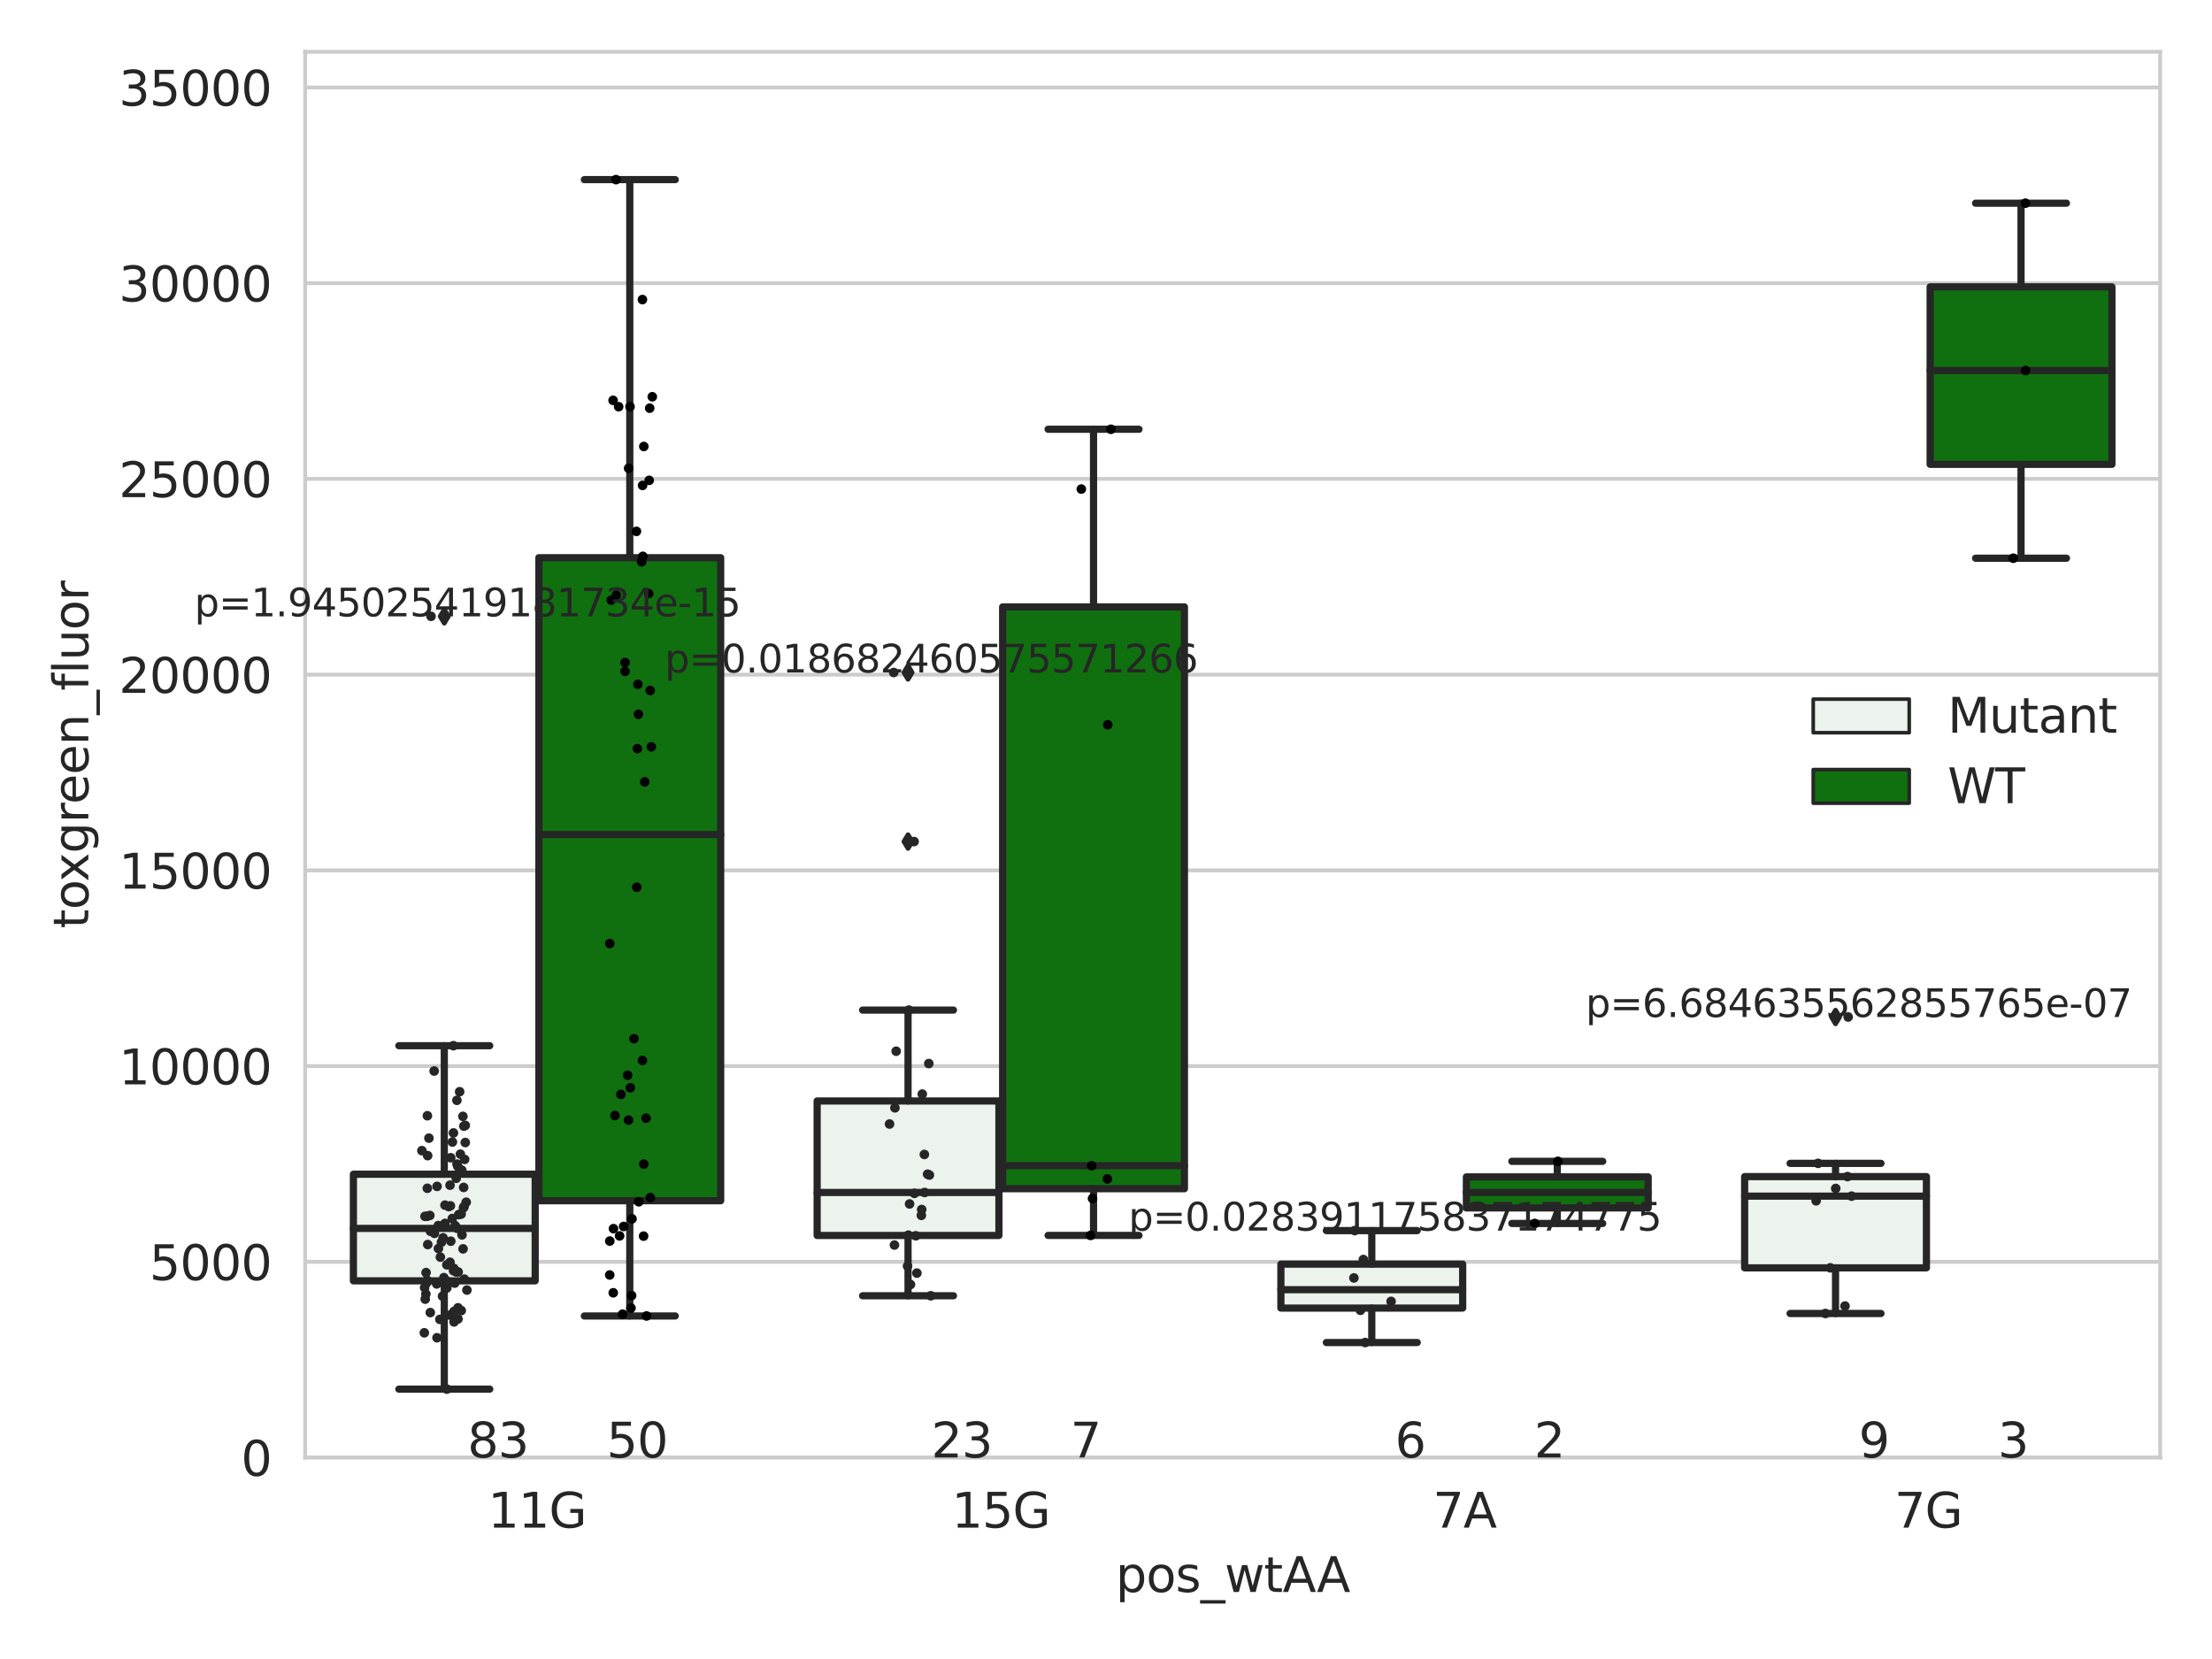 <?xml version="1.0" encoding="utf-8" standalone="no"?>
<!DOCTYPE svg PUBLIC "-//W3C//DTD SVG 1.1//EN"
  "http://www.w3.org/Graphics/SVG/1.1/DTD/svg11.dtd">
<svg xmlns:xlink="http://www.w3.org/1999/xlink" width="460.8pt" height="345.6pt" viewBox="0 0 460.8 345.6" xmlns="http://www.w3.org/2000/svg" version="1.1">
 <defs>
  <style type="text/css">*{stroke-linejoin: round; stroke-linecap: butt}</style>
 </defs>
 <g id="figure_1">
  <g id="patch_1">
   <path d="M 0 345.6 
L 460.8 345.6 
L 460.8 0 
L 0 0 
z
" style="fill: #ffffff"/>
  </g>
  <g id="axes_1">
   <g id="patch_2">
    <path d="M 63.571 303.64 
L 450 303.64 
L 450 10.8 
L 63.571 10.8 
z
" style="fill: #ffffff"/>
   </g>
   <g id="matplotlib.axis_1">
    <g id="xtick_1">
     <g id="text_1">
      <!-- 11G -->
      <g style="fill: #262626" transform="translate(101.638 318.238)scale(0.1 -0.1)">
       <defs>
        <path id="DejaVuSans-31" d="M 794 531 
L 1825 531 
L 1825 4091 
L 703 3866 
L 703 4441 
L 1819 4666 
L 2450 4666 
L 2450 531 
L 3481 531 
L 3481 0 
L 794 0 
L 794 531 
z
" transform="scale(0.016)"/>
        <path id="DejaVuSans-47" d="M 3809 666 
L 3809 1919 
L 2778 1919 
L 2778 2438 
L 4434 2438 
L 4434 434 
Q 4069 175 3628 42 
Q 3188 -91 2688 -91 
Q 1594 -91 976 548 
Q 359 1188 359 2328 
Q 359 3472 976 4111 
Q 1594 4750 2688 4750 
Q 3144 4750 3555 4637 
Q 3966 4525 4313 4306 
L 4313 3634 
Q 3963 3931 3569 4081 
Q 3175 4231 2741 4231 
Q 1884 4231 1454 3753 
Q 1025 3275 1025 2328 
Q 1025 1384 1454 906 
Q 1884 428 2741 428 
Q 3075 428 3337 486 
Q 3600 544 3809 666 
z
" transform="scale(0.016)"/>
       </defs>
       <use xlink:href="#DejaVuSans-31"/>
       <use xlink:href="#DejaVuSans-31" x="63.623"/>
       <use xlink:href="#DejaVuSans-47" x="127.246"/>
      </g>
     </g>
    </g>
    <g id="xtick_2">
     <g id="text_2">
      <!-- 15G -->
      <g style="fill: #262626" transform="translate(198.245 318.238)scale(0.1 -0.1)">
       <defs>
        <path id="DejaVuSans-35" d="M 691 4666 
L 3169 4666 
L 3169 4134 
L 1269 4134 
L 1269 2991 
Q 1406 3038 1543 3061 
Q 1681 3084 1819 3084 
Q 2600 3084 3056 2656 
Q 3513 2228 3513 1497 
Q 3513 744 3044 326 
Q 2575 -91 1722 -91 
Q 1428 -91 1123 -41 
Q 819 9 494 109 
L 494 744 
Q 775 591 1075 516 
Q 1375 441 1709 441 
Q 2250 441 2565 725 
Q 2881 1009 2881 1497 
Q 2881 1984 2565 2268 
Q 2250 2553 1709 2553 
Q 1456 2553 1204 2497 
Q 953 2441 691 2322 
L 691 4666 
z
" transform="scale(0.016)"/>
       </defs>
       <use xlink:href="#DejaVuSans-31"/>
       <use xlink:href="#DejaVuSans-35" x="63.623"/>
       <use xlink:href="#DejaVuSans-47" x="127.246"/>
      </g>
     </g>
    </g>
    <g id="xtick_3">
     <g id="text_3">
      <!-- 7A -->
      <g style="fill: #262626" transform="translate(298.488 318.238)scale(0.1 -0.1)">
       <defs>
        <path id="DejaVuSans-37" d="M 525 4666 
L 3525 4666 
L 3525 4397 
L 1831 0 
L 1172 0 
L 2766 4134 
L 525 4134 
L 525 4666 
z
" transform="scale(0.016)"/>
        <path id="DejaVuSans-41" d="M 2188 4044 
L 1331 1722 
L 3047 1722 
L 2188 4044 
z
M 1831 4666 
L 2547 4666 
L 4325 0 
L 3669 0 
L 3244 1197 
L 1141 1197 
L 716 0 
L 50 0 
L 1831 4666 
z
" transform="scale(0.016)"/>
       </defs>
       <use xlink:href="#DejaVuSans-37"/>
       <use xlink:href="#DejaVuSans-41" x="63.623"/>
      </g>
     </g>
    </g>
    <g id="xtick_4">
     <g id="text_4">
      <!-- 7G -->
      <g style="fill: #262626" transform="translate(394.641 318.238)scale(0.1 -0.1)">
       <use xlink:href="#DejaVuSans-37"/>
       <use xlink:href="#DejaVuSans-47" x="63.623"/>
      </g>
     </g>
    </g>
    <g id="text_5">
     <!-- pos_wtAA -->
     <g style="fill: #262626" transform="translate(232.42 331.638)scale(0.1 -0.1)">
      <defs>
       <path id="DejaVuSans-70" d="M 1159 525 
L 1159 -1331 
L 581 -1331 
L 581 3500 
L 1159 3500 
L 1159 2969 
Q 1341 3281 1617 3432 
Q 1894 3584 2278 3584 
Q 2916 3584 3314 3078 
Q 3713 2572 3713 1747 
Q 3713 922 3314 415 
Q 2916 -91 2278 -91 
Q 1894 -91 1617 61 
Q 1341 213 1159 525 
z
M 3116 1747 
Q 3116 2381 2855 2742 
Q 2594 3103 2138 3103 
Q 1681 3103 1420 2742 
Q 1159 2381 1159 1747 
Q 1159 1113 1420 752 
Q 1681 391 2138 391 
Q 2594 391 2855 752 
Q 3116 1113 3116 1747 
z
" transform="scale(0.016)"/>
       <path id="DejaVuSans-6f" d="M 1959 3097 
Q 1497 3097 1228 2736 
Q 959 2375 959 1747 
Q 959 1119 1226 758 
Q 1494 397 1959 397 
Q 2419 397 2687 759 
Q 2956 1122 2956 1747 
Q 2956 2369 2687 2733 
Q 2419 3097 1959 3097 
z
M 1959 3584 
Q 2709 3584 3137 3096 
Q 3566 2609 3566 1747 
Q 3566 888 3137 398 
Q 2709 -91 1959 -91 
Q 1206 -91 779 398 
Q 353 888 353 1747 
Q 353 2609 779 3096 
Q 1206 3584 1959 3584 
z
" transform="scale(0.016)"/>
       <path id="DejaVuSans-73" d="M 2834 3397 
L 2834 2853 
Q 2591 2978 2328 3040 
Q 2066 3103 1784 3103 
Q 1356 3103 1142 2972 
Q 928 2841 928 2578 
Q 928 2378 1081 2264 
Q 1234 2150 1697 2047 
L 1894 2003 
Q 2506 1872 2764 1633 
Q 3022 1394 3022 966 
Q 3022 478 2636 193 
Q 2250 -91 1575 -91 
Q 1294 -91 989 -36 
Q 684 19 347 128 
L 347 722 
Q 666 556 975 473 
Q 1284 391 1588 391 
Q 1994 391 2212 530 
Q 2431 669 2431 922 
Q 2431 1156 2273 1281 
Q 2116 1406 1581 1522 
L 1381 1569 
Q 847 1681 609 1914 
Q 372 2147 372 2553 
Q 372 3047 722 3315 
Q 1072 3584 1716 3584 
Q 2034 3584 2315 3537 
Q 2597 3491 2834 3397 
z
" transform="scale(0.016)"/>
       <path id="DejaVuSans-5f" d="M 3263 -1063 
L 3263 -1509 
L -63 -1509 
L -63 -1063 
L 3263 -1063 
z
" transform="scale(0.016)"/>
       <path id="DejaVuSans-77" d="M 269 3500 
L 844 3500 
L 1563 769 
L 2278 3500 
L 2956 3500 
L 3675 769 
L 4391 3500 
L 4966 3500 
L 4050 0 
L 3372 0 
L 2619 2869 
L 1863 0 
L 1184 0 
L 269 3500 
z
" transform="scale(0.016)"/>
       <path id="DejaVuSans-74" d="M 1172 4494 
L 1172 3500 
L 2356 3500 
L 2356 3053 
L 1172 3053 
L 1172 1153 
Q 1172 725 1289 603 
Q 1406 481 1766 481 
L 2356 481 
L 2356 0 
L 1766 0 
Q 1100 0 847 248 
Q 594 497 594 1153 
L 594 3053 
L 172 3053 
L 172 3500 
L 594 3500 
L 594 4494 
L 1172 4494 
z
" transform="scale(0.016)"/>
      </defs>
      <use xlink:href="#DejaVuSans-70"/>
      <use xlink:href="#DejaVuSans-6f" x="63.477"/>
      <use xlink:href="#DejaVuSans-73" x="124.658"/>
      <use xlink:href="#DejaVuSans-5f" x="176.758"/>
      <use xlink:href="#DejaVuSans-77" x="226.758"/>
      <use xlink:href="#DejaVuSans-74" x="308.545"/>
      <use xlink:href="#DejaVuSans-41" x="347.754"/>
      <use xlink:href="#DejaVuSans-41" x="418.912"/>
     </g>
    </g>
   </g>
   <g id="matplotlib.axis_2">
    <g id="ytick_1">
     <g id="line2d_1">
      <path d="M 63.571 303.64 
L 450 303.64 
" clip-path="url(#pdab6327c87)" style="fill: none; stroke: #cccccc; stroke-width: 0.8; stroke-linecap: round"/>
     </g>
     <g id="text_6">
      <!-- 0 -->
      <g style="fill: #262626" transform="translate(50.209 307.439)scale(0.1 -0.1)">
       <defs>
        <path id="DejaVuSans-30" d="M 2034 4250 
Q 1547 4250 1301 3770 
Q 1056 3291 1056 2328 
Q 1056 1369 1301 889 
Q 1547 409 2034 409 
Q 2525 409 2770 889 
Q 3016 1369 3016 2328 
Q 3016 3291 2770 3770 
Q 2525 4250 2034 4250 
z
M 2034 4750 
Q 2819 4750 3233 4129 
Q 3647 3509 3647 2328 
Q 3647 1150 3233 529 
Q 2819 -91 2034 -91 
Q 1250 -91 836 529 
Q 422 1150 422 2328 
Q 422 3509 836 4129 
Q 1250 4750 2034 4750 
z
" transform="scale(0.016)"/>
       </defs>
       <use xlink:href="#DejaVuSans-30"/>
      </g>
     </g>
    </g>
    <g id="ytick_2">
     <g id="line2d_2">
      <path d="M 63.571 262.865 
L 450 262.865 
" clip-path="url(#pdab6327c87)" style="fill: none; stroke: #cccccc; stroke-width: 0.8; stroke-linecap: round"/>
     </g>
     <g id="text_7">
      <!-- 5000 -->
      <g style="fill: #262626" transform="translate(31.121 266.664)scale(0.1 -0.1)">
       <use xlink:href="#DejaVuSans-35"/>
       <use xlink:href="#DejaVuSans-30" x="63.623"/>
       <use xlink:href="#DejaVuSans-30" x="127.246"/>
       <use xlink:href="#DejaVuSans-30" x="190.869"/>
      </g>
     </g>
    </g>
    <g id="ytick_3">
     <g id="line2d_3">
      <path d="M 63.571 222.09 
L 450 222.09 
" clip-path="url(#pdab6327c87)" style="fill: none; stroke: #cccccc; stroke-width: 0.8; stroke-linecap: round"/>
     </g>
     <g id="text_8">
      <!-- 10000 -->
      <g style="fill: #262626" transform="translate(24.759 225.889)scale(0.1 -0.1)">
       <use xlink:href="#DejaVuSans-31"/>
       <use xlink:href="#DejaVuSans-30" x="63.623"/>
       <use xlink:href="#DejaVuSans-30" x="127.246"/>
       <use xlink:href="#DejaVuSans-30" x="190.869"/>
       <use xlink:href="#DejaVuSans-30" x="254.492"/>
      </g>
     </g>
    </g>
    <g id="ytick_4">
     <g id="line2d_4">
      <path d="M 63.571 181.315 
L 450 181.315 
" clip-path="url(#pdab6327c87)" style="fill: none; stroke: #cccccc; stroke-width: 0.8; stroke-linecap: round"/>
     </g>
     <g id="text_9">
      <!-- 15000 -->
      <g style="fill: #262626" transform="translate(24.759 185.114)scale(0.1 -0.1)">
       <use xlink:href="#DejaVuSans-31"/>
       <use xlink:href="#DejaVuSans-35" x="63.623"/>
       <use xlink:href="#DejaVuSans-30" x="127.246"/>
       <use xlink:href="#DejaVuSans-30" x="190.869"/>
       <use xlink:href="#DejaVuSans-30" x="254.492"/>
      </g>
     </g>
    </g>
    <g id="ytick_5">
     <g id="line2d_5">
      <path d="M 63.571 140.539 
L 450 140.539 
" clip-path="url(#pdab6327c87)" style="fill: none; stroke: #cccccc; stroke-width: 0.8; stroke-linecap: round"/>
     </g>
     <g id="text_10">
      <!-- 20000 -->
      <g style="fill: #262626" transform="translate(24.759 144.339)scale(0.1 -0.1)">
       <defs>
        <path id="DejaVuSans-32" d="M 1228 531 
L 3431 531 
L 3431 0 
L 469 0 
L 469 531 
Q 828 903 1448 1529 
Q 2069 2156 2228 2338 
Q 2531 2678 2651 2914 
Q 2772 3150 2772 3378 
Q 2772 3750 2511 3984 
Q 2250 4219 1831 4219 
Q 1534 4219 1204 4116 
Q 875 4013 500 3803 
L 500 4441 
Q 881 4594 1212 4672 
Q 1544 4750 1819 4750 
Q 2544 4750 2975 4387 
Q 3406 4025 3406 3419 
Q 3406 3131 3298 2873 
Q 3191 2616 2906 2266 
Q 2828 2175 2409 1742 
Q 1991 1309 1228 531 
z
" transform="scale(0.016)"/>
       </defs>
       <use xlink:href="#DejaVuSans-32"/>
       <use xlink:href="#DejaVuSans-30" x="63.623"/>
       <use xlink:href="#DejaVuSans-30" x="127.246"/>
       <use xlink:href="#DejaVuSans-30" x="190.869"/>
       <use xlink:href="#DejaVuSans-30" x="254.492"/>
      </g>
     </g>
    </g>
    <g id="ytick_6">
     <g id="line2d_6">
      <path d="M 63.571 99.764 
L 450 99.764 
" clip-path="url(#pdab6327c87)" style="fill: none; stroke: #cccccc; stroke-width: 0.8; stroke-linecap: round"/>
     </g>
     <g id="text_11">
      <!-- 25000 -->
      <g style="fill: #262626" transform="translate(24.759 103.564)scale(0.1 -0.1)">
       <use xlink:href="#DejaVuSans-32"/>
       <use xlink:href="#DejaVuSans-35" x="63.623"/>
       <use xlink:href="#DejaVuSans-30" x="127.246"/>
       <use xlink:href="#DejaVuSans-30" x="190.869"/>
       <use xlink:href="#DejaVuSans-30" x="254.492"/>
      </g>
     </g>
    </g>
    <g id="ytick_7">
     <g id="line2d_7">
      <path d="M 63.571 58.989 
L 450 58.989 
" clip-path="url(#pdab6327c87)" style="fill: none; stroke: #cccccc; stroke-width: 0.8; stroke-linecap: round"/>
     </g>
     <g id="text_12">
      <!-- 30000 -->
      <g style="fill: #262626" transform="translate(24.759 62.788)scale(0.1 -0.1)">
       <defs>
        <path id="DejaVuSans-33" d="M 2597 2516 
Q 3050 2419 3304 2112 
Q 3559 1806 3559 1356 
Q 3559 666 3084 287 
Q 2609 -91 1734 -91 
Q 1441 -91 1130 -33 
Q 819 25 488 141 
L 488 750 
Q 750 597 1062 519 
Q 1375 441 1716 441 
Q 2309 441 2620 675 
Q 2931 909 2931 1356 
Q 2931 1769 2642 2001 
Q 2353 2234 1838 2234 
L 1294 2234 
L 1294 2753 
L 1863 2753 
Q 2328 2753 2575 2939 
Q 2822 3125 2822 3475 
Q 2822 3834 2567 4026 
Q 2313 4219 1838 4219 
Q 1578 4219 1281 4162 
Q 984 4106 628 3988 
L 628 4550 
Q 988 4650 1302 4700 
Q 1616 4750 1894 4750 
Q 2613 4750 3031 4423 
Q 3450 4097 3450 3541 
Q 3450 3153 3228 2886 
Q 3006 2619 2597 2516 
z
" transform="scale(0.016)"/>
       </defs>
       <use xlink:href="#DejaVuSans-33"/>
       <use xlink:href="#DejaVuSans-30" x="63.623"/>
       <use xlink:href="#DejaVuSans-30" x="127.246"/>
       <use xlink:href="#DejaVuSans-30" x="190.869"/>
       <use xlink:href="#DejaVuSans-30" x="254.492"/>
      </g>
     </g>
    </g>
    <g id="ytick_8">
     <g id="line2d_8">
      <path d="M 63.571 18.214 
L 450 18.214 
" clip-path="url(#pdab6327c87)" style="fill: none; stroke: #cccccc; stroke-width: 0.8; stroke-linecap: round"/>
     </g>
     <g id="text_13">
      <!-- 35000 -->
      <g style="fill: #262626" transform="translate(24.759 22.013)scale(0.1 -0.1)">
       <use xlink:href="#DejaVuSans-33"/>
       <use xlink:href="#DejaVuSans-35" x="63.623"/>
       <use xlink:href="#DejaVuSans-30" x="127.246"/>
       <use xlink:href="#DejaVuSans-30" x="190.869"/>
       <use xlink:href="#DejaVuSans-30" x="254.492"/>
      </g>
     </g>
    </g>
    <g id="text_14">
     <!-- toxgreen_fluor -->
     <g style="fill: #262626" transform="translate(18.401 193.415)rotate(-90)scale(0.1 -0.1)">
      <defs>
       <path id="DejaVuSans-78" d="M 3513 3500 
L 2247 1797 
L 3578 0 
L 2900 0 
L 1881 1375 
L 863 0 
L 184 0 
L 1544 1831 
L 300 3500 
L 978 3500 
L 1906 2253 
L 2834 3500 
L 3513 3500 
z
" transform="scale(0.016)"/>
       <path id="DejaVuSans-67" d="M 2906 1791 
Q 2906 2416 2648 2759 
Q 2391 3103 1925 3103 
Q 1463 3103 1205 2759 
Q 947 2416 947 1791 
Q 947 1169 1205 825 
Q 1463 481 1925 481 
Q 2391 481 2648 825 
Q 2906 1169 2906 1791 
z
M 3481 434 
Q 3481 -459 3084 -895 
Q 2688 -1331 1869 -1331 
Q 1566 -1331 1297 -1286 
Q 1028 -1241 775 -1147 
L 775 -588 
Q 1028 -725 1275 -790 
Q 1522 -856 1778 -856 
Q 2344 -856 2625 -561 
Q 2906 -266 2906 331 
L 2906 616 
Q 2728 306 2450 153 
Q 2172 0 1784 0 
Q 1141 0 747 490 
Q 353 981 353 1791 
Q 353 2603 747 3093 
Q 1141 3584 1784 3584 
Q 2172 3584 2450 3431 
Q 2728 3278 2906 2969 
L 2906 3500 
L 3481 3500 
L 3481 434 
z
" transform="scale(0.016)"/>
       <path id="DejaVuSans-72" d="M 2631 2963 
Q 2534 3019 2420 3045 
Q 2306 3072 2169 3072 
Q 1681 3072 1420 2755 
Q 1159 2438 1159 1844 
L 1159 0 
L 581 0 
L 581 3500 
L 1159 3500 
L 1159 2956 
Q 1341 3275 1631 3429 
Q 1922 3584 2338 3584 
Q 2397 3584 2469 3576 
Q 2541 3569 2628 3553 
L 2631 2963 
z
" transform="scale(0.016)"/>
       <path id="DejaVuSans-65" d="M 3597 1894 
L 3597 1613 
L 953 1613 
Q 991 1019 1311 708 
Q 1631 397 2203 397 
Q 2534 397 2845 478 
Q 3156 559 3463 722 
L 3463 178 
Q 3153 47 2828 -22 
Q 2503 -91 2169 -91 
Q 1331 -91 842 396 
Q 353 884 353 1716 
Q 353 2575 817 3079 
Q 1281 3584 2069 3584 
Q 2775 3584 3186 3129 
Q 3597 2675 3597 1894 
z
M 3022 2063 
Q 3016 2534 2758 2815 
Q 2500 3097 2075 3097 
Q 1594 3097 1305 2825 
Q 1016 2553 972 2059 
L 3022 2063 
z
" transform="scale(0.016)"/>
       <path id="DejaVuSans-6e" d="M 3513 2113 
L 3513 0 
L 2938 0 
L 2938 2094 
Q 2938 2591 2744 2837 
Q 2550 3084 2163 3084 
Q 1697 3084 1428 2787 
Q 1159 2491 1159 1978 
L 1159 0 
L 581 0 
L 581 3500 
L 1159 3500 
L 1159 2956 
Q 1366 3272 1645 3428 
Q 1925 3584 2291 3584 
Q 2894 3584 3203 3211 
Q 3513 2838 3513 2113 
z
" transform="scale(0.016)"/>
       <path id="DejaVuSans-66" d="M 2375 4863 
L 2375 4384 
L 1825 4384 
Q 1516 4384 1395 4259 
Q 1275 4134 1275 3809 
L 1275 3500 
L 2222 3500 
L 2222 3053 
L 1275 3053 
L 1275 0 
L 697 0 
L 697 3053 
L 147 3053 
L 147 3500 
L 697 3500 
L 697 3744 
Q 697 4328 969 4595 
Q 1241 4863 1831 4863 
L 2375 4863 
z
" transform="scale(0.016)"/>
       <path id="DejaVuSans-6c" d="M 603 4863 
L 1178 4863 
L 1178 0 
L 603 0 
L 603 4863 
z
" transform="scale(0.016)"/>
       <path id="DejaVuSans-75" d="M 544 1381 
L 544 3500 
L 1119 3500 
L 1119 1403 
Q 1119 906 1312 657 
Q 1506 409 1894 409 
Q 2359 409 2629 706 
Q 2900 1003 2900 1516 
L 2900 3500 
L 3475 3500 
L 3475 0 
L 2900 0 
L 2900 538 
Q 2691 219 2414 64 
Q 2138 -91 1772 -91 
Q 1169 -91 856 284 
Q 544 659 544 1381 
z
M 1991 3584 
L 1991 3584 
z
" transform="scale(0.016)"/>
      </defs>
      <use xlink:href="#DejaVuSans-74"/>
      <use xlink:href="#DejaVuSans-6f" x="39.209"/>
      <use xlink:href="#DejaVuSans-78" x="97.266"/>
      <use xlink:href="#DejaVuSans-67" x="156.445"/>
      <use xlink:href="#DejaVuSans-72" x="219.922"/>
      <use xlink:href="#DejaVuSans-65" x="258.785"/>
      <use xlink:href="#DejaVuSans-65" x="320.309"/>
      <use xlink:href="#DejaVuSans-6e" x="381.832"/>
      <use xlink:href="#DejaVuSans-5f" x="445.211"/>
      <use xlink:href="#DejaVuSans-66" x="495.211"/>
      <use xlink:href="#DejaVuSans-6c" x="530.416"/>
      <use xlink:href="#DejaVuSans-75" x="558.199"/>
      <use xlink:href="#DejaVuSans-6f" x="621.578"/>
      <use xlink:href="#DejaVuSans-72" x="682.76"/>
     </g>
    </g>
   </g>
   <g id="patch_3">
    <path d="M 73.618 266.822 
L 111.488 266.822 
L 111.488 244.611 
L 73.618 244.611 
L 73.618 266.822 
z
" clip-path="url(#pdab6327c87)" style="fill: #ecf2ec; stroke: #262626; stroke-width: 1.5; stroke-linejoin: miter"/>
   </g>
   <g id="patch_4">
    <path d="M 112.261 250.135 
L 150.131 250.135 
L 150.131 116.18 
L 112.261 116.18 
L 112.261 250.135 
z
" clip-path="url(#pdab6327c87)" style="fill: #107010; stroke: #262626; stroke-width: 1.5; stroke-linejoin: miter"/>
   </g>
   <g id="patch_5">
    <path d="M 170.226 257.37 
L 208.096 257.37 
L 208.096 229.352 
L 170.226 229.352 
L 170.226 257.37 
z
" clip-path="url(#pdab6327c87)" style="fill: #ecf2ec; stroke: #262626; stroke-width: 1.5; stroke-linejoin: miter"/>
   </g>
   <g id="patch_6">
    <path d="M 208.868 247.632 
L 246.738 247.632 
L 246.738 126.429 
L 208.868 126.429 
L 208.868 247.632 
z
" clip-path="url(#pdab6327c87)" style="fill: #107010; stroke: #262626; stroke-width: 1.5; stroke-linejoin: miter"/>
   </g>
   <g id="patch_7">
    <path d="M 266.833 272.495 
L 304.703 272.495 
L 304.703 263.34 
L 266.833 263.34 
L 266.833 272.495 
z
" clip-path="url(#pdab6327c87)" style="fill: #ecf2ec; stroke: #262626; stroke-width: 1.5; stroke-linejoin: miter"/>
   </g>
   <g id="patch_8">
    <path d="M 305.476 251.636 
L 343.346 251.636 
L 343.346 245.166 
L 305.476 245.166 
L 305.476 251.636 
z
" clip-path="url(#pdab6327c87)" style="fill: #107010; stroke: #262626; stroke-width: 1.5; stroke-linejoin: miter"/>
   </g>
   <g id="patch_9">
    <path d="M 363.44 264.115 
L 401.31 264.115 
L 401.31 245.109 
L 363.44 245.109 
L 363.44 264.115 
z
" clip-path="url(#pdab6327c87)" style="fill: #ecf2ec; stroke: #262626; stroke-width: 1.5; stroke-linejoin: miter"/>
   </g>
   <g id="patch_10">
    <path d="M 402.083 96.735 
L 439.953 96.735 
L 439.953 59.756 
L 402.083 59.756 
L 402.083 96.735 
z
" clip-path="url(#pdab6327c87)" style="fill: #107010; stroke: #262626; stroke-width: 1.5; stroke-linejoin: miter"/>
   </g>
   <g id="patch_11">
    <path d="M 111.875 303.64 
L 111.875 303.64 
L 111.875 303.64 
L 111.875 303.64 
z
" clip-path="url(#pdab6327c87)" style="fill: #ecf2ec; stroke: #262626; stroke-width: 0.75; stroke-linejoin: miter"/>
   </g>
   <g id="patch_12">
    <path d="M 111.875 303.64 
L 111.875 303.64 
L 111.875 303.64 
L 111.875 303.64 
z
" clip-path="url(#pdab6327c87)" style="fill: #107010; stroke: #262626; stroke-width: 0.75; stroke-linejoin: miter"/>
   </g>
   <g id="PathCollection_1"/>
   <g id="PathCollection_2"/>
   <g id="line2d_9">
    <path d="M 92.553 266.822 
L 92.553 289.383 
" clip-path="url(#pdab6327c87)" style="fill: none; stroke: #262626; stroke-width: 1.5; stroke-linecap: round"/>
   </g>
   <g id="line2d_10">
    <path d="M 92.553 244.611 
L 92.553 217.84 
" clip-path="url(#pdab6327c87)" style="fill: none; stroke: #262626; stroke-width: 1.5; stroke-linecap: round"/>
   </g>
   <g id="line2d_11">
    <path d="M 83.086 289.383 
L 102.021 289.383 
" clip-path="url(#pdab6327c87)" style="fill: none; stroke: #262626; stroke-width: 1.5; stroke-linecap: round"/>
   </g>
   <g id="line2d_12">
    <path d="M 83.086 217.84 
L 102.021 217.84 
" clip-path="url(#pdab6327c87)" style="fill: none; stroke: #262626; stroke-width: 1.5; stroke-linecap: round"/>
   </g>
   <g id="line2d_13">
    <defs>
     <path id="m06da38c386" d="M -0 1.414 
L 0.849 0 
L 0 -1.414 
L -0.849 -0 
z
" style="stroke: #262626; stroke-linejoin: miter"/>
    </defs>
    <g clip-path="url(#pdab6327c87)">
     <use xlink:href="#m06da38c386" x="92.553" y="128.394" style="fill: #262626; stroke: #262626; stroke-linejoin: miter"/>
    </g>
   </g>
   <g id="line2d_14">
    <path d="M 131.196 250.135 
L 131.196 274.141 
" clip-path="url(#pdab6327c87)" style="fill: none; stroke: #262626; stroke-width: 1.5; stroke-linecap: round"/>
   </g>
   <g id="line2d_15">
    <path d="M 131.196 116.18 
L 131.196 37.422 
" clip-path="url(#pdab6327c87)" style="fill: none; stroke: #262626; stroke-width: 1.5; stroke-linecap: round"/>
   </g>
   <g id="line2d_16">
    <path d="M 121.729 274.141 
L 140.664 274.141 
" clip-path="url(#pdab6327c87)" style="fill: none; stroke: #262626; stroke-width: 1.5; stroke-linecap: round"/>
   </g>
   <g id="line2d_17">
    <path d="M 121.729 37.422 
L 140.664 37.422 
" clip-path="url(#pdab6327c87)" style="fill: none; stroke: #262626; stroke-width: 1.5; stroke-linecap: round"/>
   </g>
   <g id="line2d_18"/>
   <g id="line2d_19">
    <path d="M 189.161 257.37 
L 189.161 269.933 
" clip-path="url(#pdab6327c87)" style="fill: none; stroke: #262626; stroke-width: 1.5; stroke-linecap: round"/>
   </g>
   <g id="line2d_20">
    <path d="M 189.161 229.352 
L 189.161 210.421 
" clip-path="url(#pdab6327c87)" style="fill: none; stroke: #262626; stroke-width: 1.5; stroke-linecap: round"/>
   </g>
   <g id="line2d_21">
    <path d="M 179.693 269.933 
L 198.628 269.933 
" clip-path="url(#pdab6327c87)" style="fill: none; stroke: #262626; stroke-width: 1.5; stroke-linecap: round"/>
   </g>
   <g id="line2d_22">
    <path d="M 179.693 210.421 
L 198.628 210.421 
" clip-path="url(#pdab6327c87)" style="fill: none; stroke: #262626; stroke-width: 1.5; stroke-linecap: round"/>
   </g>
   <g id="line2d_23">
    <g clip-path="url(#pdab6327c87)">
     <use xlink:href="#m06da38c386" x="189.161" y="140.09" style="fill: #262626; stroke: #262626; stroke-linejoin: miter"/>
     <use xlink:href="#m06da38c386" x="189.161" y="175.315" style="fill: #262626; stroke: #262626; stroke-linejoin: miter"/>
    </g>
   </g>
   <g id="line2d_24">
    <path d="M 227.803 247.632 
L 227.803 257.357 
" clip-path="url(#pdab6327c87)" style="fill: none; stroke: #262626; stroke-width: 1.5; stroke-linecap: round"/>
   </g>
   <g id="line2d_25">
    <path d="M 227.803 126.429 
L 227.803 89.425 
" clip-path="url(#pdab6327c87)" style="fill: none; stroke: #262626; stroke-width: 1.5; stroke-linecap: round"/>
   </g>
   <g id="line2d_26">
    <path d="M 218.336 257.357 
L 237.271 257.357 
" clip-path="url(#pdab6327c87)" style="fill: none; stroke: #262626; stroke-width: 1.5; stroke-linecap: round"/>
   </g>
   <g id="line2d_27">
    <path d="M 218.336 89.425 
L 237.271 89.425 
" clip-path="url(#pdab6327c87)" style="fill: none; stroke: #262626; stroke-width: 1.5; stroke-linecap: round"/>
   </g>
   <g id="line2d_28"/>
   <g id="line2d_29">
    <path d="M 285.768 272.495 
L 285.768 279.671 
" clip-path="url(#pdab6327c87)" style="fill: none; stroke: #262626; stroke-width: 1.5; stroke-linecap: round"/>
   </g>
   <g id="line2d_30">
    <path d="M 285.768 263.34 
L 285.768 256.358 
" clip-path="url(#pdab6327c87)" style="fill: none; stroke: #262626; stroke-width: 1.5; stroke-linecap: round"/>
   </g>
   <g id="line2d_31">
    <path d="M 276.3 279.671 
L 295.235 279.671 
" clip-path="url(#pdab6327c87)" style="fill: none; stroke: #262626; stroke-width: 1.5; stroke-linecap: round"/>
   </g>
   <g id="line2d_32">
    <path d="M 276.3 256.358 
L 295.235 256.358 
" clip-path="url(#pdab6327c87)" style="fill: none; stroke: #262626; stroke-width: 1.5; stroke-linecap: round"/>
   </g>
   <g id="line2d_33"/>
   <g id="line2d_34">
    <path d="M 324.411 251.636 
L 324.411 254.871 
" clip-path="url(#pdab6327c87)" style="fill: none; stroke: #262626; stroke-width: 1.5; stroke-linecap: round"/>
   </g>
   <g id="line2d_35">
    <path d="M 324.411 245.166 
L 324.411 241.93 
" clip-path="url(#pdab6327c87)" style="fill: none; stroke: #262626; stroke-width: 1.5; stroke-linecap: round"/>
   </g>
   <g id="line2d_36">
    <path d="M 314.943 254.871 
L 333.878 254.871 
" clip-path="url(#pdab6327c87)" style="fill: none; stroke: #262626; stroke-width: 1.5; stroke-linecap: round"/>
   </g>
   <g id="line2d_37">
    <path d="M 314.943 241.93 
L 333.878 241.93 
" clip-path="url(#pdab6327c87)" style="fill: none; stroke: #262626; stroke-width: 1.5; stroke-linecap: round"/>
   </g>
   <g id="line2d_38"/>
   <g id="line2d_39">
    <path d="M 382.375 264.115 
L 382.375 273.623 
" clip-path="url(#pdab6327c87)" style="fill: none; stroke: #262626; stroke-width: 1.5; stroke-linecap: round"/>
   </g>
   <g id="line2d_40">
    <path d="M 382.375 245.109 
L 382.375 242.35 
" clip-path="url(#pdab6327c87)" style="fill: none; stroke: #262626; stroke-width: 1.5; stroke-linecap: round"/>
   </g>
   <g id="line2d_41">
    <path d="M 372.907 273.623 
L 391.842 273.623 
" clip-path="url(#pdab6327c87)" style="fill: none; stroke: #262626; stroke-width: 1.5; stroke-linecap: round"/>
   </g>
   <g id="line2d_42">
    <path d="M 372.907 242.35 
L 391.842 242.35 
" clip-path="url(#pdab6327c87)" style="fill: none; stroke: #262626; stroke-width: 1.5; stroke-linecap: round"/>
   </g>
   <g id="line2d_43">
    <g clip-path="url(#pdab6327c87)">
     <use xlink:href="#m06da38c386" x="382.375" y="211.858" style="fill: #262626; stroke: #262626; stroke-linejoin: miter"/>
    </g>
   </g>
   <g id="line2d_44">
    <path d="M 421.018 96.735 
L 421.018 116.288 
" clip-path="url(#pdab6327c87)" style="fill: none; stroke: #262626; stroke-width: 1.5; stroke-linecap: round"/>
   </g>
   <g id="line2d_45">
    <path d="M 421.018 59.756 
L 421.018 42.329 
" clip-path="url(#pdab6327c87)" style="fill: none; stroke: #262626; stroke-width: 1.5; stroke-linecap: round"/>
   </g>
   <g id="line2d_46">
    <path d="M 411.55 116.288 
L 430.485 116.288 
" clip-path="url(#pdab6327c87)" style="fill: none; stroke: #262626; stroke-width: 1.5; stroke-linecap: round"/>
   </g>
   <g id="line2d_47">
    <path d="M 411.55 42.329 
L 430.485 42.329 
" clip-path="url(#pdab6327c87)" style="fill: none; stroke: #262626; stroke-width: 1.5; stroke-linecap: round"/>
   </g>
   <g id="line2d_48"/>
   <g id="line2d_49">
    <path d="M 73.618 255.894 
L 111.488 255.894 
" clip-path="url(#pdab6327c87)" style="fill: none; stroke: #262626; stroke-width: 1.5; stroke-linecap: round"/>
   </g>
   <g id="line2d_50">
    <path d="M 112.261 173.852 
L 150.131 173.852 
" clip-path="url(#pdab6327c87)" style="fill: none; stroke: #262626; stroke-width: 1.5; stroke-linecap: round"/>
   </g>
   <g id="line2d_51">
    <path d="M 170.226 248.419 
L 208.096 248.419 
" clip-path="url(#pdab6327c87)" style="fill: none; stroke: #262626; stroke-width: 1.5; stroke-linecap: round"/>
   </g>
   <g id="line2d_52">
    <path d="M 208.868 242.831 
L 246.738 242.831 
" clip-path="url(#pdab6327c87)" style="fill: none; stroke: #262626; stroke-width: 1.5; stroke-linecap: round"/>
   </g>
   <g id="line2d_53">
    <path d="M 266.833 268.661 
L 304.703 268.661 
" clip-path="url(#pdab6327c87)" style="fill: none; stroke: #262626; stroke-width: 1.5; stroke-linecap: round"/>
   </g>
   <g id="line2d_54">
    <path d="M 305.476 248.401 
L 343.346 248.401 
" clip-path="url(#pdab6327c87)" style="fill: none; stroke: #262626; stroke-width: 1.5; stroke-linecap: round"/>
   </g>
   <g id="line2d_55">
    <path d="M 363.44 249.179 
L 401.31 249.179 
" clip-path="url(#pdab6327c87)" style="fill: none; stroke: #262626; stroke-width: 1.5; stroke-linecap: round"/>
   </g>
   <g id="line2d_56">
    <path d="M 402.083 77.183 
L 439.953 77.183 
" clip-path="url(#pdab6327c87)" style="fill: none; stroke: #262626; stroke-width: 1.5; stroke-linecap: round"/>
   </g>
   <g id="patch_13">
    <path d="M 63.571 303.64 
L 63.571 10.8 
" style="fill: none; stroke: #cccccc; stroke-width: 0.8; stroke-linejoin: miter; stroke-linecap: square"/>
   </g>
   <g id="patch_14">
    <path d="M 450 303.64 
L 450 10.8 
" style="fill: none; stroke: #cccccc; stroke-width: 0.8; stroke-linejoin: miter; stroke-linecap: square"/>
   </g>
   <g id="patch_15">
    <path d="M 63.571 303.64 
L 450 303.64 
" style="fill: none; stroke: #cccccc; stroke-width: 0.8; stroke-linejoin: miter; stroke-linecap: square"/>
   </g>
   <g id="patch_16">
    <path d="M 63.571 10.8 
L 450 10.8 
" style="fill: none; stroke: #cccccc; stroke-width: 0.8; stroke-linejoin: miter; stroke-linecap: square"/>
   </g>
   <g id="PathCollection_3">
    <defs>
     <path id="C0_0_495458cfe9" d="M 0 1 
C 0.265 1 0.52 0.895 0.707 0.707 
C 0.895 0.52 1 0.265 1 -0 
C 1 -0.265 0.895 -0.52 0.707 -0.707 
C 0.52 -0.895 0.265 -1 0 -1 
C -0.265 -1 -0.52 -0.895 -0.707 -0.707 
C -0.895 -0.52 -1 -0.265 -1 0 
C -1 0.265 -0.895 0.52 -0.707 0.707 
C -0.52 0.895 -0.265 1 0 1 
z
"/>
    </defs>
    <g clip-path="url(#pdab6327c87)">
     <use xlink:href="#C0_0_495458cfe9" x="96.922" y="238.01" style="fill: #262626"/>
    </g>
    <g clip-path="url(#pdab6327c87)">
     <use xlink:href="#C0_0_495458cfe9" x="88.989" y="253.372" style="fill: #262626"/>
    </g>
    <g clip-path="url(#pdab6327c87)">
     <use xlink:href="#C0_0_495458cfe9" x="95.905" y="240.434" style="fill: #262626"/>
    </g>
    <g clip-path="url(#pdab6327c87)">
     <use xlink:href="#C0_0_495458cfe9" x="89.035" y="232.428" style="fill: #262626"/>
    </g>
    <g clip-path="url(#pdab6327c87)">
     <use xlink:href="#C0_0_495458cfe9" x="89.11" y="259.261" style="fill: #262626"/>
    </g>
    <g clip-path="url(#pdab6327c87)">
     <use xlink:href="#C0_0_495458cfe9" x="93.895" y="241.177" style="fill: #262626"/>
    </g>
    <g clip-path="url(#pdab6327c87)">
     <use xlink:href="#C0_0_495458cfe9" x="97.265" y="268.74" style="fill: #262626"/>
    </g>
    <g clip-path="url(#pdab6327c87)">
     <use xlink:href="#C0_0_495458cfe9" x="89.353" y="237.097" style="fill: #262626"/>
    </g>
    <g clip-path="url(#pdab6327c87)">
     <use xlink:href="#C0_0_495458cfe9" x="94.463" y="236.011" style="fill: #262626"/>
    </g>
    <g clip-path="url(#pdab6327c87)">
     <use xlink:href="#C0_0_495458cfe9" x="93.746" y="262.952" style="fill: #262626"/>
    </g>
    <g clip-path="url(#pdab6327c87)">
     <use xlink:href="#C0_0_495458cfe9" x="88.757" y="265.108" style="fill: #262626"/>
    </g>
    <g clip-path="url(#pdab6327c87)">
     <use xlink:href="#C0_0_495458cfe9" x="90.443" y="223.116" style="fill: #262626"/>
    </g>
    <g clip-path="url(#pdab6327c87)">
     <use xlink:href="#C0_0_495458cfe9" x="89.793" y="128.394" style="fill: #262626"/>
    </g>
    <g clip-path="url(#pdab6327c87)">
     <use xlink:href="#C0_0_495458cfe9" x="93.201" y="266.939" style="fill: #262626"/>
    </g>
    <g clip-path="url(#pdab6327c87)">
     <use xlink:href="#C0_0_495458cfe9" x="95.362" y="242.979" style="fill: #262626"/>
    </g>
    <g clip-path="url(#pdab6327c87)">
     <use xlink:href="#C0_0_495458cfe9" x="89.022" y="247.538" style="fill: #262626"/>
    </g>
    <g clip-path="url(#pdab6327c87)">
     <use xlink:href="#C0_0_495458cfe9" x="91.637" y="274.853" style="fill: #262626"/>
    </g>
    <g clip-path="url(#pdab6327c87)">
     <use xlink:href="#C0_0_495458cfe9" x="96.248" y="257.248" style="fill: #262626"/>
    </g>
    <g clip-path="url(#pdab6327c87)">
     <use xlink:href="#C0_0_495458cfe9" x="95.442" y="264.973" style="fill: #262626"/>
    </g>
    <g clip-path="url(#pdab6327c87)">
     <use xlink:href="#C0_0_495458cfe9" x="96.084" y="273.015" style="fill: #262626"/>
    </g>
    <g clip-path="url(#pdab6327c87)">
     <use xlink:href="#C0_0_495458cfe9" x="88.868" y="267.246" style="fill: #262626"/>
    </g>
    <g clip-path="url(#pdab6327c87)">
     <use xlink:href="#C0_0_495458cfe9" x="88.458" y="268.236" style="fill: #262626"/>
    </g>
    <g clip-path="url(#pdab6327c87)">
     <use xlink:href="#C0_0_495458cfe9" x="95.18" y="229.217" style="fill: #262626"/>
    </g>
    <g clip-path="url(#pdab6327c87)">
     <use xlink:href="#C0_0_495458cfe9" x="96.543" y="251.614" style="fill: #262626"/>
    </g>
    <g clip-path="url(#pdab6327c87)">
     <use xlink:href="#C0_0_495458cfe9" x="96.676" y="251.346" style="fill: #262626"/>
    </g>
    <g clip-path="url(#pdab6327c87)">
     <use xlink:href="#C0_0_495458cfe9" x="96.727" y="266.468" style="fill: #262626"/>
    </g>
    <g clip-path="url(#pdab6327c87)">
     <use xlink:href="#C0_0_495458cfe9" x="94.475" y="264.711" style="fill: #262626"/>
    </g>
    <g clip-path="url(#pdab6327c87)">
     <use xlink:href="#C0_0_495458cfe9" x="92.703" y="254.858" style="fill: #262626"/>
    </g>
    <g clip-path="url(#pdab6327c87)">
     <use xlink:href="#C0_0_495458cfe9" x="96.431" y="232.56" style="fill: #262626"/>
    </g>
    <g clip-path="url(#pdab6327c87)">
     <use xlink:href="#C0_0_495458cfe9" x="91.051" y="247.147" style="fill: #262626"/>
    </g>
    <g clip-path="url(#pdab6327c87)">
     <use xlink:href="#C0_0_495458cfe9" x="88.538" y="253.388" style="fill: #262626"/>
    </g>
    <g clip-path="url(#pdab6327c87)">
     <use xlink:href="#C0_0_495458cfe9" x="95.256" y="255.894" style="fill: #262626"/>
    </g>
    <g clip-path="url(#pdab6327c87)">
     <use xlink:href="#C0_0_495458cfe9" x="93.089" y="263.488" style="fill: #262626"/>
    </g>
    <g clip-path="url(#pdab6327c87)">
     <use xlink:href="#C0_0_495458cfe9" x="95.414" y="272.437" style="fill: #262626"/>
    </g>
    <g clip-path="url(#pdab6327c87)">
     <use xlink:href="#C0_0_495458cfe9" x="89.539" y="253.2" style="fill: #262626"/>
    </g>
    <g clip-path="url(#pdab6327c87)">
     <use xlink:href="#C0_0_495458cfe9" x="91.037" y="278.681" style="fill: #262626"/>
    </g>
    <g clip-path="url(#pdab6327c87)">
     <use xlink:href="#C0_0_495458cfe9" x="90.495" y="256.931" style="fill: #262626"/>
    </g>
    <g clip-path="url(#pdab6327c87)">
     <use xlink:href="#C0_0_495458cfe9" x="93.477" y="251.352" style="fill: #262626"/>
    </g>
    <g clip-path="url(#pdab6327c87)">
     <use xlink:href="#C0_0_495458cfe9" x="94.722" y="267.296" style="fill: #262626"/>
    </g>
    <g clip-path="url(#pdab6327c87)">
     <use xlink:href="#C0_0_495458cfe9" x="92.302" y="257.86" style="fill: #262626"/>
    </g>
    <g clip-path="url(#pdab6327c87)">
     <use xlink:href="#C0_0_495458cfe9" x="95.406" y="274.769" style="fill: #262626"/>
    </g>
    <g clip-path="url(#pdab6327c87)">
     <use xlink:href="#C0_0_495458cfe9" x="93.092" y="289.383" style="fill: #262626"/>
    </g>
    <g clip-path="url(#pdab6327c87)">
     <use xlink:href="#C0_0_495458cfe9" x="88.717" y="269.567" style="fill: #262626"/>
    </g>
    <g clip-path="url(#pdab6327c87)">
     <use xlink:href="#C0_0_495458cfe9" x="91.305" y="255.31" style="fill: #262626"/>
    </g>
    <g clip-path="url(#pdab6327c87)">
     <use xlink:href="#C0_0_495458cfe9" x="89.64" y="273.432" style="fill: #262626"/>
    </g>
    <g clip-path="url(#pdab6327c87)">
     <use xlink:href="#C0_0_495458cfe9" x="94.815" y="255.317" style="fill: #262626"/>
    </g>
    <g clip-path="url(#pdab6327c87)">
     <use xlink:href="#C0_0_495458cfe9" x="88.986" y="266.705" style="fill: #262626"/>
    </g>
    <g clip-path="url(#pdab6327c87)">
     <use xlink:href="#C0_0_495458cfe9" x="96.631" y="234.593" style="fill: #262626"/>
    </g>
    <g clip-path="url(#pdab6327c87)">
     <use xlink:href="#C0_0_495458cfe9" x="96.798" y="241.525" style="fill: #262626"/>
    </g>
    <g clip-path="url(#pdab6327c87)">
     <use xlink:href="#C0_0_495458cfe9" x="89.087" y="240.739" style="fill: #262626"/>
    </g>
    <g clip-path="url(#pdab6327c87)">
     <use xlink:href="#C0_0_495458cfe9" x="97.119" y="250.441" style="fill: #262626"/>
    </g>
    <g clip-path="url(#pdab6327c87)">
     <use xlink:href="#C0_0_495458cfe9" x="90.978" y="267.467" style="fill: #262626"/>
    </g>
    <g clip-path="url(#pdab6327c87)">
     <use xlink:href="#C0_0_495458cfe9" x="95.21" y="242.499" style="fill: #262626"/>
    </g>
    <g clip-path="url(#pdab6327c87)">
     <use xlink:href="#C0_0_495458cfe9" x="93.751" y="246.893" style="fill: #262626"/>
    </g>
    <g clip-path="url(#pdab6327c87)">
     <use xlink:href="#C0_0_495458cfe9" x="96.072" y="252.92" style="fill: #262626"/>
    </g>
    <g clip-path="url(#pdab6327c87)">
     <use xlink:href="#C0_0_495458cfe9" x="92.466" y="266.155" style="fill: #262626"/>
    </g>
    <g clip-path="url(#pdab6327c87)">
     <use xlink:href="#C0_0_495458cfe9" x="94.593" y="273.187" style="fill: #262626"/>
    </g>
    <g clip-path="url(#pdab6327c87)">
     <use xlink:href="#C0_0_495458cfe9" x="93.092" y="268.304" style="fill: #262626"/>
    </g>
    <g clip-path="url(#pdab6327c87)">
     <use xlink:href="#C0_0_495458cfe9" x="88.394" y="277.65" style="fill: #262626"/>
    </g>
    <g clip-path="url(#pdab6327c87)">
     <use xlink:href="#C0_0_495458cfe9" x="96.465" y="260.163" style="fill: #262626"/>
    </g>
    <g clip-path="url(#pdab6327c87)">
     <use xlink:href="#C0_0_495458cfe9" x="89.668" y="256.5" style="fill: #262626"/>
    </g>
    <g clip-path="url(#pdab6327c87)">
     <use xlink:href="#C0_0_495458cfe9" x="95.045" y="245.453" style="fill: #262626"/>
    </g>
    <g clip-path="url(#pdab6327c87)">
     <use xlink:href="#C0_0_495458cfe9" x="94.248" y="237.901" style="fill: #262626"/>
    </g>
    <g clip-path="url(#pdab6327c87)">
     <use xlink:href="#C0_0_495458cfe9" x="93.907" y="258.562" style="fill: #262626"/>
    </g>
    <g clip-path="url(#pdab6327c87)">
     <use xlink:href="#C0_0_495458cfe9" x="94.458" y="217.84" style="fill: #262626"/>
    </g>
    <g clip-path="url(#pdab6327c87)">
     <use xlink:href="#C0_0_495458cfe9" x="96.584" y="247.362" style="fill: #262626"/>
    </g>
    <g clip-path="url(#pdab6327c87)">
     <use xlink:href="#C0_0_495458cfe9" x="95.751" y="227.43" style="fill: #262626"/>
    </g>
    <g clip-path="url(#pdab6327c87)">
     <use xlink:href="#C0_0_495458cfe9" x="94.224" y="253.837" style="fill: #262626"/>
    </g>
    <g clip-path="url(#pdab6327c87)">
     <use xlink:href="#C0_0_495458cfe9" x="93.708" y="273.959" style="fill: #262626"/>
    </g>
    <g clip-path="url(#pdab6327c87)">
     <use xlink:href="#C0_0_495458cfe9" x="95.563" y="253.018" style="fill: #262626"/>
    </g>
    <g clip-path="url(#pdab6327c87)">
     <use xlink:href="#C0_0_495458cfe9" x="91.961" y="258.767" style="fill: #262626"/>
    </g>
    <g clip-path="url(#pdab6327c87)">
     <use xlink:href="#C0_0_495458cfe9" x="95.025" y="264.968" style="fill: #262626"/>
    </g>
    <g clip-path="url(#pdab6327c87)">
     <use xlink:href="#C0_0_495458cfe9" x="94.589" y="275.38" style="fill: #262626"/>
    </g>
    <g clip-path="url(#pdab6327c87)">
     <use xlink:href="#C0_0_495458cfe9" x="88.583" y="270.636" style="fill: #262626"/>
    </g>
    <g clip-path="url(#pdab6327c87)">
     <use xlink:href="#C0_0_495458cfe9" x="96.924" y="234.439" style="fill: #262626"/>
    </g>
    <g clip-path="url(#pdab6327c87)">
     <use xlink:href="#C0_0_495458cfe9" x="92.699" y="251.05" style="fill: #262626"/>
    </g>
    <g clip-path="url(#pdab6327c87)">
     <use xlink:href="#C0_0_495458cfe9" x="91.739" y="261.885" style="fill: #262626"/>
    </g>
    <g clip-path="url(#pdab6327c87)">
     <use xlink:href="#C0_0_495458cfe9" x="87.894" y="239.701" style="fill: #262626"/>
    </g>
    <g clip-path="url(#pdab6327c87)">
     <use xlink:href="#C0_0_495458cfe9" x="94.55" y="264.231" style="fill: #262626"/>
    </g>
    <g clip-path="url(#pdab6327c87)">
     <use xlink:href="#C0_0_495458cfe9" x="93.83" y="251.194" style="fill: #262626"/>
    </g>
    <g clip-path="url(#pdab6327c87)">
     <use xlink:href="#C0_0_495458cfe9" x="92.184" y="270.021" style="fill: #262626"/>
    </g>
    <g clip-path="url(#pdab6327c87)">
     <use xlink:href="#C0_0_495458cfe9" x="91.328" y="260.098" style="fill: #262626"/>
    </g>
    <g clip-path="url(#pdab6327c87)">
     <use xlink:href="#C0_0_495458cfe9" x="96.204" y="243.77" style="fill: #262626"/>
    </g>
   </g>
   <g id="PathCollection_4">
    <defs>
     <path id="C1_0_06f34cc47b" d="M 0 1 
C 0.265 1 0.52 0.895 0.707 0.707 
C 0.895 0.52 1 0.265 1 -0 
C 1 -0.265 0.895 -0.52 0.707 -0.707 
C 0.52 -0.895 0.265 -1 0 -1 
C -0.265 -1 -0.52 -0.895 -0.707 -0.707 
C -0.895 -0.52 -1 -0.265 -1 0 
C -1 0.265 -0.895 0.52 -0.707 0.707 
C -0.52 0.895 -0.265 1 0 1 
z
"/>
    </defs>
    <g clip-path="url(#pdab6327c87)">
     <use xlink:href="#C1_0_06f34cc47b" x="129.077" y="257.462"/>
    </g>
    <g clip-path="url(#pdab6327c87)">
     <use xlink:href="#C1_0_06f34cc47b" x="132.776" y="155.948"/>
    </g>
    <g clip-path="url(#pdab6327c87)">
     <use xlink:href="#C1_0_06f34cc47b" x="135.138" y="123.66"/>
    </g>
    <g clip-path="url(#pdab6327c87)">
     <use xlink:href="#C1_0_06f34cc47b" x="134.121" y="93.008"/>
    </g>
    <g clip-path="url(#pdab6327c87)">
     <use xlink:href="#C1_0_06f34cc47b" x="131.249" y="84.716"/>
    </g>
    <g clip-path="url(#pdab6327c87)">
     <use xlink:href="#C1_0_06f34cc47b" x="132.998" y="148.797"/>
    </g>
    <g clip-path="url(#pdab6327c87)">
     <use xlink:href="#C1_0_06f34cc47b" x="132.579" y="110.696"/>
    </g>
    <g clip-path="url(#pdab6327c87)">
     <use xlink:href="#C1_0_06f34cc47b" x="130.744" y="223.996"/>
    </g>
    <g clip-path="url(#pdab6327c87)">
     <use xlink:href="#C1_0_06f34cc47b" x="134.309" y="162.876"/>
    </g>
    <g clip-path="url(#pdab6327c87)">
     <use xlink:href="#C1_0_06f34cc47b" x="135.238" y="100.066"/>
    </g>
    <g clip-path="url(#pdab6327c87)">
     <use xlink:href="#C1_0_06f34cc47b" x="132.074" y="216.391"/>
    </g>
    <g clip-path="url(#pdab6327c87)">
     <use xlink:href="#C1_0_06f34cc47b" x="128.114" y="232.391"/>
    </g>
    <g clip-path="url(#pdab6327c87)">
     <use xlink:href="#C1_0_06f34cc47b" x="135.681" y="155.578"/>
    </g>
    <g clip-path="url(#pdab6327c87)">
     <use xlink:href="#C1_0_06f34cc47b" x="131.577" y="269.891"/>
    </g>
    <g clip-path="url(#pdab6327c87)">
     <use xlink:href="#C1_0_06f34cc47b" x="129.35" y="227.979"/>
    </g>
    <g clip-path="url(#pdab6327c87)">
     <use xlink:href="#C1_0_06f34cc47b" x="130.21" y="138.024"/>
    </g>
    <g clip-path="url(#pdab6327c87)">
     <use xlink:href="#C1_0_06f34cc47b" x="131.446" y="272.497"/>
    </g>
    <g clip-path="url(#pdab6327c87)">
     <use xlink:href="#C1_0_06f34cc47b" x="127.034" y="258.533"/>
    </g>
    <g clip-path="url(#pdab6327c87)">
     <use xlink:href="#C1_0_06f34cc47b" x="131.307" y="226.603"/>
    </g>
    <g clip-path="url(#pdab6327c87)">
     <use xlink:href="#C1_0_06f34cc47b" x="127.019" y="265.602"/>
    </g>
    <g clip-path="url(#pdab6327c87)">
     <use xlink:href="#C1_0_06f34cc47b" x="133.069" y="250.352"/>
    </g>
    <g clip-path="url(#pdab6327c87)">
     <use xlink:href="#C1_0_06f34cc47b" x="134.581" y="232.931"/>
    </g>
    <g clip-path="url(#pdab6327c87)">
     <use xlink:href="#C1_0_06f34cc47b" x="135.884" y="82.651"/>
    </g>
    <g clip-path="url(#pdab6327c87)">
     <use xlink:href="#C1_0_06f34cc47b" x="130.933" y="233.334"/>
    </g>
    <g clip-path="url(#pdab6327c87)">
     <use xlink:href="#C1_0_06f34cc47b" x="127.023" y="196.56"/>
    </g>
    <g clip-path="url(#pdab6327c87)">
     <use xlink:href="#C1_0_06f34cc47b" x="131.661" y="253.906"/>
    </g>
    <g clip-path="url(#pdab6327c87)">
     <use xlink:href="#C1_0_06f34cc47b" x="135.48" y="249.486"/>
    </g>
    <g clip-path="url(#pdab6327c87)">
     <use xlink:href="#C1_0_06f34cc47b" x="127.795" y="255.952"/>
    </g>
    <g clip-path="url(#pdab6327c87)">
     <use xlink:href="#C1_0_06f34cc47b" x="133.92" y="115.896"/>
    </g>
    <g clip-path="url(#pdab6327c87)">
     <use xlink:href="#C1_0_06f34cc47b" x="129.695" y="273.762"/>
    </g>
    <g clip-path="url(#pdab6327c87)">
     <use xlink:href="#C1_0_06f34cc47b" x="129.91" y="255.492"/>
    </g>
    <g clip-path="url(#pdab6327c87)">
     <use xlink:href="#C1_0_06f34cc47b" x="130.206" y="139.858"/>
    </g>
    <g clip-path="url(#pdab6327c87)">
     <use xlink:href="#C1_0_06f34cc47b" x="132.655" y="184.829"/>
    </g>
    <g clip-path="url(#pdab6327c87)">
     <use xlink:href="#C1_0_06f34cc47b" x="133.829" y="62.406"/>
    </g>
    <g clip-path="url(#pdab6327c87)">
     <use xlink:href="#C1_0_06f34cc47b" x="133.825" y="220.913"/>
    </g>
    <g clip-path="url(#pdab6327c87)">
     <use xlink:href="#C1_0_06f34cc47b" x="134.108" y="242.513"/>
    </g>
    <g clip-path="url(#pdab6327c87)">
     <use xlink:href="#C1_0_06f34cc47b" x="127.34" y="125.021"/>
    </g>
    <g clip-path="url(#pdab6327c87)">
     <use xlink:href="#C1_0_06f34cc47b" x="133.665" y="117.03"/>
    </g>
    <g clip-path="url(#pdab6327c87)">
     <use xlink:href="#C1_0_06f34cc47b" x="127.754" y="269.314"/>
    </g>
    <g clip-path="url(#pdab6327c87)">
     <use xlink:href="#C1_0_06f34cc47b" x="128.323" y="37.422"/>
    </g>
    <g clip-path="url(#pdab6327c87)">
     <use xlink:href="#C1_0_06f34cc47b" x="132.881" y="142.57"/>
    </g>
    <g clip-path="url(#pdab6327c87)">
     <use xlink:href="#C1_0_06f34cc47b" x="135.341" y="85.032"/>
    </g>
    <g clip-path="url(#pdab6327c87)">
     <use xlink:href="#C1_0_06f34cc47b" x="130.952" y="97.552"/>
    </g>
    <g clip-path="url(#pdab6327c87)">
     <use xlink:href="#C1_0_06f34cc47b" x="128.389" y="123.993"/>
    </g>
    <g clip-path="url(#pdab6327c87)">
     <use xlink:href="#C1_0_06f34cc47b" x="134.685" y="274.141"/>
    </g>
    <g clip-path="url(#pdab6327c87)">
     <use xlink:href="#C1_0_06f34cc47b" x="133.86" y="101.121"/>
    </g>
    <g clip-path="url(#pdab6327c87)">
     <use xlink:href="#C1_0_06f34cc47b" x="134.071" y="257.509"/>
    </g>
    <g clip-path="url(#pdab6327c87)">
     <use xlink:href="#C1_0_06f34cc47b" x="135.45" y="143.842"/>
    </g>
    <g clip-path="url(#pdab6327c87)">
     <use xlink:href="#C1_0_06f34cc47b" x="128.879" y="84.724"/>
    </g>
    <g clip-path="url(#pdab6327c87)">
     <use xlink:href="#C1_0_06f34cc47b" x="127.719" y="83.401"/>
    </g>
   </g>
   <g id="PathCollection_5">
    <defs>
     <path id="C2_0_e0b4e1252b" d="M 0 1 
C 0.265 1 0.52 0.895 0.707 0.707 
C 0.895 0.52 1 0.265 1 -0 
C 1 -0.265 0.895 -0.52 0.707 -0.707 
C 0.52 -0.895 0.265 -1 0 -1 
C -0.265 -1 -0.52 -0.895 -0.707 -0.707 
C -0.895 -0.52 -1 -0.265 -1 0 
C -1 0.265 -0.895 0.52 -0.707 0.707 
C -0.52 0.895 -0.265 1 0 1 
z
"/>
    </defs>
    <g clip-path="url(#pdab6327c87)">
     <use xlink:href="#C2_0_e0b4e1252b" x="185.309" y="234.157" style="fill: #262626"/>
    </g>
    <g clip-path="url(#pdab6327c87)">
     <use xlink:href="#C2_0_e0b4e1252b" x="193.487" y="221.56" style="fill: #262626"/>
    </g>
    <g clip-path="url(#pdab6327c87)">
     <use xlink:href="#C2_0_e0b4e1252b" x="193.61" y="244.783" style="fill: #262626"/>
    </g>
    <g clip-path="url(#pdab6327c87)">
     <use xlink:href="#C2_0_e0b4e1252b" x="186.181" y="140.09" style="fill: #262626"/>
    </g>
    <g clip-path="url(#pdab6327c87)">
     <use xlink:href="#C2_0_e0b4e1252b" x="192.127" y="227.92" style="fill: #262626"/>
    </g>
    <g clip-path="url(#pdab6327c87)">
     <use xlink:href="#C2_0_e0b4e1252b" x="189.672" y="267.587" style="fill: #262626"/>
    </g>
    <g clip-path="url(#pdab6327c87)">
     <use xlink:href="#C2_0_e0b4e1252b" x="193.235" y="244.606" style="fill: #262626"/>
    </g>
    <g clip-path="url(#pdab6327c87)">
     <use xlink:href="#C2_0_e0b4e1252b" x="193.901" y="269.933" style="fill: #262626"/>
    </g>
    <g clip-path="url(#pdab6327c87)">
     <use xlink:href="#C2_0_e0b4e1252b" x="189.483" y="250.803" style="fill: #262626"/>
    </g>
    <g clip-path="url(#pdab6327c87)">
     <use xlink:href="#C2_0_e0b4e1252b" x="192.563" y="240.494" style="fill: #262626"/>
    </g>
    <g clip-path="url(#pdab6327c87)">
     <use xlink:href="#C2_0_e0b4e1252b" x="190.425" y="175.315" style="fill: #262626"/>
    </g>
    <g clip-path="url(#pdab6327c87)">
     <use xlink:href="#C2_0_e0b4e1252b" x="191.005" y="265.206" style="fill: #262626"/>
    </g>
    <g clip-path="url(#pdab6327c87)">
     <use xlink:href="#C2_0_e0b4e1252b" x="192.615" y="248.419" style="fill: #262626"/>
    </g>
    <g clip-path="url(#pdab6327c87)">
     <use xlink:href="#C2_0_e0b4e1252b" x="186.431" y="230.784" style="fill: #262626"/>
    </g>
    <g clip-path="url(#pdab6327c87)">
     <use xlink:href="#C2_0_e0b4e1252b" x="190.783" y="257.435" style="fill: #262626"/>
    </g>
    <g clip-path="url(#pdab6327c87)">
     <use xlink:href="#C2_0_e0b4e1252b" x="189.334" y="210.421" style="fill: #262626"/>
    </g>
    <g clip-path="url(#pdab6327c87)">
     <use xlink:href="#C2_0_e0b4e1252b" x="186.331" y="259.364" style="fill: #262626"/>
    </g>
    <g clip-path="url(#pdab6327c87)">
     <use xlink:href="#C2_0_e0b4e1252b" x="186.689" y="218.988" style="fill: #262626"/>
    </g>
    <g clip-path="url(#pdab6327c87)">
     <use xlink:href="#C2_0_e0b4e1252b" x="190.491" y="248.601" style="fill: #262626"/>
    </g>
    <g clip-path="url(#pdab6327c87)">
     <use xlink:href="#C2_0_e0b4e1252b" x="189.054" y="263.745" style="fill: #262626"/>
    </g>
    <g clip-path="url(#pdab6327c87)">
     <use xlink:href="#C2_0_e0b4e1252b" x="189.223" y="257.305" style="fill: #262626"/>
    </g>
    <g clip-path="url(#pdab6327c87)">
     <use xlink:href="#C2_0_e0b4e1252b" x="191.936" y="253.185" style="fill: #262626"/>
    </g>
    <g clip-path="url(#pdab6327c87)">
     <use xlink:href="#C2_0_e0b4e1252b" x="192.003" y="251.967" style="fill: #262626"/>
    </g>
   </g>
   <g id="PathCollection_6">
    <defs>
     <path id="C3_0_b7601d9318" d="M 0 1 
C 0.265 1 0.52 0.895 0.707 0.707 
C 0.895 0.52 1 0.265 1 -0 
C 1 -0.265 0.895 -0.52 0.707 -0.707 
C 0.52 -0.895 0.265 -1 0 -1 
C -0.265 -1 -0.52 -0.895 -0.707 -0.707 
C -0.895 -0.52 -1 -0.265 -1 0 
C -1 0.265 -0.895 0.52 -0.707 0.707 
C -0.52 0.895 -0.265 1 0 1 
z
"/>
    </defs>
    <g clip-path="url(#pdab6327c87)">
     <use xlink:href="#C3_0_b7601d9318" x="227.182" y="257.357"/>
    </g>
    <g clip-path="url(#pdab6327c87)">
     <use xlink:href="#C3_0_b7601d9318" x="225.258" y="101.883"/>
    </g>
    <g clip-path="url(#pdab6327c87)">
     <use xlink:href="#C3_0_b7601d9318" x="227.592" y="249.672"/>
    </g>
    <g clip-path="url(#pdab6327c87)">
     <use xlink:href="#C3_0_b7601d9318" x="230.687" y="245.593"/>
    </g>
    <g clip-path="url(#pdab6327c87)">
     <use xlink:href="#C3_0_b7601d9318" x="227.425" y="242.831"/>
    </g>
    <g clip-path="url(#pdab6327c87)">
     <use xlink:href="#C3_0_b7601d9318" x="231.426" y="89.425"/>
    </g>
    <g clip-path="url(#pdab6327c87)">
     <use xlink:href="#C3_0_b7601d9318" x="230.767" y="150.976"/>
    </g>
   </g>
   <g id="PathCollection_7">
    <defs>
     <path id="C4_0_ed534a7330" d="M 0 1 
C 0.265 1 0.52 0.895 0.707 0.707 
C 0.895 0.52 1 0.265 1 -0 
C 1 -0.265 0.895 -0.52 0.707 -0.707 
C 0.52 -0.895 0.265 -1 0 -1 
C -0.265 -1 -0.52 -0.895 -0.707 -0.707 
C -0.895 -0.52 -1 -0.265 -1 0 
C -1 0.265 -0.895 0.52 -0.707 0.707 
C -0.52 0.895 -0.265 1 0 1 
z
"/>
    </defs>
    <g clip-path="url(#pdab6327c87)">
     <use xlink:href="#C4_0_ed534a7330" x="283.396" y="272.958" style="fill: #262626"/>
    </g>
    <g clip-path="url(#pdab6327c87)">
     <use xlink:href="#C4_0_ed534a7330" x="284.394" y="279.671" style="fill: #262626"/>
    </g>
    <g clip-path="url(#pdab6327c87)">
     <use xlink:href="#C4_0_ed534a7330" x="282.212" y="256.358" style="fill: #262626"/>
    </g>
    <g clip-path="url(#pdab6327c87)">
     <use xlink:href="#C4_0_ed534a7330" x="284.017" y="262.381" style="fill: #262626"/>
    </g>
    <g clip-path="url(#pdab6327c87)">
     <use xlink:href="#C4_0_ed534a7330" x="289.791" y="271.105" style="fill: #262626"/>
    </g>
    <g clip-path="url(#pdab6327c87)">
     <use xlink:href="#C4_0_ed534a7330" x="282.045" y="266.217" style="fill: #262626"/>
    </g>
   </g>
   <g id="PathCollection_8">
    <defs>
     <path id="C5_0_48f83c1ca3" d="M 0 1 
C 0.265 1 0.52 0.895 0.707 0.707 
C 0.895 0.52 1 0.265 1 -0 
C 1 -0.265 0.895 -0.52 0.707 -0.707 
C 0.52 -0.895 0.265 -1 0 -1 
C -0.265 -1 -0.52 -0.895 -0.707 -0.707 
C -0.895 -0.52 -1 -0.265 -1 0 
C -1 0.265 -0.895 0.52 -0.707 0.707 
C -0.52 0.895 -0.265 1 0 1 
z
"/>
    </defs>
    <g clip-path="url(#pdab6327c87)">
     <use xlink:href="#C5_0_48f83c1ca3" x="324.535" y="241.93"/>
    </g>
    <g clip-path="url(#pdab6327c87)">
     <use xlink:href="#C5_0_48f83c1ca3" x="319.718" y="254.871"/>
    </g>
   </g>
   <g id="PathCollection_9">
    <defs>
     <path id="C6_0_ca8be617e4" d="M 0 1 
C 0.265 1 0.52 0.895 0.707 0.707 
C 0.895 0.52 1 0.265 1 -0 
C 1 -0.265 0.895 -0.52 0.707 -0.707 
C 0.52 -0.895 0.265 -1 0 -1 
C -0.265 -1 -0.52 -0.895 -0.707 -0.707 
C -0.895 -0.52 -1 -0.265 -1 0 
C -1 0.265 -0.895 0.52 -0.707 0.707 
C -0.52 0.895 -0.265 1 0 1 
z
"/>
    </defs>
    <g clip-path="url(#pdab6327c87)">
     <use xlink:href="#C6_0_ca8be617e4" x="382.413" y="247.579" style="fill: #262626"/>
    </g>
    <g clip-path="url(#pdab6327c87)">
     <use xlink:href="#C6_0_ca8be617e4" x="381.286" y="264.115" style="fill: #262626"/>
    </g>
    <g clip-path="url(#pdab6327c87)">
     <use xlink:href="#C6_0_ca8be617e4" x="378.333" y="250.15" style="fill: #262626"/>
    </g>
    <g clip-path="url(#pdab6327c87)">
     <use xlink:href="#C6_0_ca8be617e4" x="385.003" y="211.858" style="fill: #262626"/>
    </g>
    <g clip-path="url(#pdab6327c87)">
     <use xlink:href="#C6_0_ca8be617e4" x="384.874" y="245.109" style="fill: #262626"/>
    </g>
    <g clip-path="url(#pdab6327c87)">
     <use xlink:href="#C6_0_ca8be617e4" x="384.348" y="272.071" style="fill: #262626"/>
    </g>
    <g clip-path="url(#pdab6327c87)">
     <use xlink:href="#C6_0_ca8be617e4" x="380.267" y="273.623" style="fill: #262626"/>
    </g>
    <g clip-path="url(#pdab6327c87)">
     <use xlink:href="#C6_0_ca8be617e4" x="378.736" y="242.35" style="fill: #262626"/>
    </g>
    <g clip-path="url(#pdab6327c87)">
     <use xlink:href="#C6_0_ca8be617e4" x="385.722" y="249.179" style="fill: #262626"/>
    </g>
   </g>
   <g id="PathCollection_10">
    <defs>
     <path id="C7_0_5ebf139493" d="M 0 1 
C 0.265 1 0.52 0.895 0.707 0.707 
C 0.895 0.52 1 0.265 1 -0 
C 1 -0.265 0.895 -0.52 0.707 -0.707 
C 0.52 -0.895 0.265 -1 0 -1 
C -0.265 -1 -0.52 -0.895 -0.707 -0.707 
C -0.895 -0.52 -1 -0.265 -1 0 
C -1 0.265 -0.895 0.52 -0.707 0.707 
C -0.52 0.895 -0.265 1 0 1 
z
"/>
    </defs>
    <g clip-path="url(#pdab6327c87)">
     <use xlink:href="#C7_0_5ebf139493" x="421.929" y="42.329"/>
    </g>
    <g clip-path="url(#pdab6327c87)">
     <use xlink:href="#C7_0_5ebf139493" x="419.402" y="116.288"/>
    </g>
    <g clip-path="url(#pdab6327c87)">
     <use xlink:href="#C7_0_5ebf139493" x="421.975" y="77.183"/>
    </g>
   </g>
   <g id="text_15">
    <!-- 83 -->
    <g style="fill: #262626" transform="translate(97.384 303.627)scale(0.1 -0.1)">
     <defs>
      <path id="DejaVuSans-38" d="M 2034 2216 
Q 1584 2216 1326 1975 
Q 1069 1734 1069 1313 
Q 1069 891 1326 650 
Q 1584 409 2034 409 
Q 2484 409 2743 651 
Q 3003 894 3003 1313 
Q 3003 1734 2745 1975 
Q 2488 2216 2034 2216 
z
M 1403 2484 
Q 997 2584 770 2862 
Q 544 3141 544 3541 
Q 544 4100 942 4425 
Q 1341 4750 2034 4750 
Q 2731 4750 3128 4425 
Q 3525 4100 3525 3541 
Q 3525 3141 3298 2862 
Q 3072 2584 2669 2484 
Q 3125 2378 3379 2068 
Q 3634 1759 3634 1313 
Q 3634 634 3220 271 
Q 2806 -91 2034 -91 
Q 1263 -91 848 271 
Q 434 634 434 1313 
Q 434 1759 690 2068 
Q 947 2378 1403 2484 
z
M 1172 3481 
Q 1172 3119 1398 2916 
Q 1625 2713 2034 2713 
Q 2441 2713 2670 2916 
Q 2900 3119 2900 3481 
Q 2900 3844 2670 4047 
Q 2441 4250 2034 4250 
Q 1625 4250 1398 4047 
Q 1172 3844 1172 3481 
z
" transform="scale(0.016)"/>
     </defs>
     <use xlink:href="#DejaVuSans-38"/>
     <use xlink:href="#DejaVuSans-33" x="63.623"/>
    </g>
   </g>
   <g id="text_16">
    <!-- p=1.945025419181734e-15 -->
    <g style="fill: #262626" transform="translate(40.507 128.394)scale(0.08 -0.08)">
     <defs>
      <path id="DejaVuSans-3d" d="M 678 2906 
L 4684 2906 
L 4684 2381 
L 678 2381 
L 678 2906 
z
M 678 1631 
L 4684 1631 
L 4684 1100 
L 678 1100 
L 678 1631 
z
" transform="scale(0.016)"/>
      <path id="DejaVuSans-2e" d="M 684 794 
L 1344 794 
L 1344 0 
L 684 0 
L 684 794 
z
" transform="scale(0.016)"/>
      <path id="DejaVuSans-39" d="M 703 97 
L 703 672 
Q 941 559 1184 500 
Q 1428 441 1663 441 
Q 2288 441 2617 861 
Q 2947 1281 2994 2138 
Q 2813 1869 2534 1725 
Q 2256 1581 1919 1581 
Q 1219 1581 811 2004 
Q 403 2428 403 3163 
Q 403 3881 828 4315 
Q 1253 4750 1959 4750 
Q 2769 4750 3195 4129 
Q 3622 3509 3622 2328 
Q 3622 1225 3098 567 
Q 2575 -91 1691 -91 
Q 1453 -91 1209 -44 
Q 966 3 703 97 
z
M 1959 2075 
Q 2384 2075 2632 2365 
Q 2881 2656 2881 3163 
Q 2881 3666 2632 3958 
Q 2384 4250 1959 4250 
Q 1534 4250 1286 3958 
Q 1038 3666 1038 3163 
Q 1038 2656 1286 2365 
Q 1534 2075 1959 2075 
z
" transform="scale(0.016)"/>
      <path id="DejaVuSans-34" d="M 2419 4116 
L 825 1625 
L 2419 1625 
L 2419 4116 
z
M 2253 4666 
L 3047 4666 
L 3047 1625 
L 3713 1625 
L 3713 1100 
L 3047 1100 
L 3047 0 
L 2419 0 
L 2419 1100 
L 313 1100 
L 313 1709 
L 2253 4666 
z
" transform="scale(0.016)"/>
      <path id="DejaVuSans-2d" d="M 313 2009 
L 1997 2009 
L 1997 1497 
L 313 1497 
L 313 2009 
z
" transform="scale(0.016)"/>
     </defs>
     <use xlink:href="#DejaVuSans-70"/>
     <use xlink:href="#DejaVuSans-3d" x="63.477"/>
     <use xlink:href="#DejaVuSans-31" x="147.266"/>
     <use xlink:href="#DejaVuSans-2e" x="210.889"/>
     <use xlink:href="#DejaVuSans-39" x="242.676"/>
     <use xlink:href="#DejaVuSans-34" x="306.299"/>
     <use xlink:href="#DejaVuSans-35" x="369.922"/>
     <use xlink:href="#DejaVuSans-30" x="433.545"/>
     <use xlink:href="#DejaVuSans-32" x="497.168"/>
     <use xlink:href="#DejaVuSans-35" x="560.791"/>
     <use xlink:href="#DejaVuSans-34" x="624.414"/>
     <use xlink:href="#DejaVuSans-31" x="688.037"/>
     <use xlink:href="#DejaVuSans-39" x="751.66"/>
     <use xlink:href="#DejaVuSans-31" x="815.283"/>
     <use xlink:href="#DejaVuSans-38" x="878.906"/>
     <use xlink:href="#DejaVuSans-31" x="942.529"/>
     <use xlink:href="#DejaVuSans-37" x="1006.152"/>
     <use xlink:href="#DejaVuSans-33" x="1069.775"/>
     <use xlink:href="#DejaVuSans-34" x="1133.398"/>
     <use xlink:href="#DejaVuSans-65" x="1197.021"/>
     <use xlink:href="#DejaVuSans-2d" x="1258.545"/>
     <use xlink:href="#DejaVuSans-31" x="1294.629"/>
     <use xlink:href="#DejaVuSans-35" x="1358.252"/>
    </g>
   </g>
   <g id="text_17">
    <!-- 50 -->
    <g style="fill: #262626" transform="translate(126.366 303.627)scale(0.1 -0.1)">
     <use xlink:href="#DejaVuSans-35"/>
     <use xlink:href="#DejaVuSans-30" x="63.623"/>
    </g>
   </g>
   <g id="text_18">
    <!-- 23 -->
    <g style="fill: #262626" transform="translate(193.991 303.627)scale(0.1 -0.1)">
     <use xlink:href="#DejaVuSans-32"/>
     <use xlink:href="#DejaVuSans-33" x="63.623"/>
    </g>
   </g>
   <g id="text_19">
    <!-- p=0.018682460575571266 -->
    <g style="fill: #262626" transform="translate(138.473 140.089)scale(0.08 -0.08)">
     <defs>
      <path id="DejaVuSans-36" d="M 2113 2584 
Q 1688 2584 1439 2293 
Q 1191 2003 1191 1497 
Q 1191 994 1439 701 
Q 1688 409 2113 409 
Q 2538 409 2786 701 
Q 3034 994 3034 1497 
Q 3034 2003 2786 2293 
Q 2538 2584 2113 2584 
z
M 3366 4563 
L 3366 3988 
Q 3128 4100 2886 4159 
Q 2644 4219 2406 4219 
Q 1781 4219 1451 3797 
Q 1122 3375 1075 2522 
Q 1259 2794 1537 2939 
Q 1816 3084 2150 3084 
Q 2853 3084 3261 2657 
Q 3669 2231 3669 1497 
Q 3669 778 3244 343 
Q 2819 -91 2113 -91 
Q 1303 -91 875 529 
Q 447 1150 447 2328 
Q 447 3434 972 4092 
Q 1497 4750 2381 4750 
Q 2619 4750 2861 4703 
Q 3103 4656 3366 4563 
z
" transform="scale(0.016)"/>
     </defs>
     <use xlink:href="#DejaVuSans-70"/>
     <use xlink:href="#DejaVuSans-3d" x="63.477"/>
     <use xlink:href="#DejaVuSans-30" x="147.266"/>
     <use xlink:href="#DejaVuSans-2e" x="210.889"/>
     <use xlink:href="#DejaVuSans-30" x="242.676"/>
     <use xlink:href="#DejaVuSans-31" x="306.299"/>
     <use xlink:href="#DejaVuSans-38" x="369.922"/>
     <use xlink:href="#DejaVuSans-36" x="433.545"/>
     <use xlink:href="#DejaVuSans-38" x="497.168"/>
     <use xlink:href="#DejaVuSans-32" x="560.791"/>
     <use xlink:href="#DejaVuSans-34" x="624.414"/>
     <use xlink:href="#DejaVuSans-36" x="688.037"/>
     <use xlink:href="#DejaVuSans-30" x="751.66"/>
     <use xlink:href="#DejaVuSans-35" x="815.283"/>
     <use xlink:href="#DejaVuSans-37" x="878.906"/>
     <use xlink:href="#DejaVuSans-35" x="942.529"/>
     <use xlink:href="#DejaVuSans-35" x="1006.152"/>
     <use xlink:href="#DejaVuSans-37" x="1069.775"/>
     <use xlink:href="#DejaVuSans-31" x="1133.398"/>
     <use xlink:href="#DejaVuSans-32" x="1197.021"/>
     <use xlink:href="#DejaVuSans-36" x="1260.645"/>
     <use xlink:href="#DejaVuSans-36" x="1324.268"/>
    </g>
   </g>
   <g id="text_20">
    <!-- 7 -->
    <g style="fill: #262626" transform="translate(222.973 303.627)scale(0.1 -0.1)">
     <use xlink:href="#DejaVuSans-37"/>
    </g>
   </g>
   <g id="text_21">
    <!-- 6 -->
    <g style="fill: #262626" transform="translate(290.598 303.627)scale(0.1 -0.1)">
     <use xlink:href="#DejaVuSans-36"/>
    </g>
   </g>
   <g id="text_22">
    <!-- p=0.028391175837174775 -->
    <g style="fill: #262626" transform="translate(235.081 256.358)scale(0.08 -0.08)">
     <use xlink:href="#DejaVuSans-70"/>
     <use xlink:href="#DejaVuSans-3d" x="63.477"/>
     <use xlink:href="#DejaVuSans-30" x="147.266"/>
     <use xlink:href="#DejaVuSans-2e" x="210.889"/>
     <use xlink:href="#DejaVuSans-30" x="242.676"/>
     <use xlink:href="#DejaVuSans-32" x="306.299"/>
     <use xlink:href="#DejaVuSans-38" x="369.922"/>
     <use xlink:href="#DejaVuSans-33" x="433.545"/>
     <use xlink:href="#DejaVuSans-39" x="497.168"/>
     <use xlink:href="#DejaVuSans-31" x="560.791"/>
     <use xlink:href="#DejaVuSans-31" x="624.414"/>
     <use xlink:href="#DejaVuSans-37" x="688.037"/>
     <use xlink:href="#DejaVuSans-35" x="751.66"/>
     <use xlink:href="#DejaVuSans-38" x="815.283"/>
     <use xlink:href="#DejaVuSans-33" x="878.906"/>
     <use xlink:href="#DejaVuSans-37" x="942.529"/>
     <use xlink:href="#DejaVuSans-31" x="1006.152"/>
     <use xlink:href="#DejaVuSans-37" x="1069.775"/>
     <use xlink:href="#DejaVuSans-34" x="1133.398"/>
     <use xlink:href="#DejaVuSans-37" x="1197.021"/>
     <use xlink:href="#DejaVuSans-37" x="1260.645"/>
     <use xlink:href="#DejaVuSans-35" x="1324.268"/>
    </g>
   </g>
   <g id="text_23">
    <!-- 2 -->
    <g style="fill: #262626" transform="translate(319.58 303.627)scale(0.1 -0.1)">
     <use xlink:href="#DejaVuSans-32"/>
    </g>
   </g>
   <g id="text_24">
    <!-- 9 -->
    <g style="fill: #262626" transform="translate(387.205 303.627)scale(0.1 -0.1)">
     <use xlink:href="#DejaVuSans-39"/>
    </g>
   </g>
   <g id="text_25">
    <!-- p=6.684635562855765e-07 -->
    <g style="fill: #262626" transform="translate(330.328 211.857)scale(0.08 -0.08)">
     <use xlink:href="#DejaVuSans-70"/>
     <use xlink:href="#DejaVuSans-3d" x="63.477"/>
     <use xlink:href="#DejaVuSans-36" x="147.266"/>
     <use xlink:href="#DejaVuSans-2e" x="210.889"/>
     <use xlink:href="#DejaVuSans-36" x="242.676"/>
     <use xlink:href="#DejaVuSans-38" x="306.299"/>
     <use xlink:href="#DejaVuSans-34" x="369.922"/>
     <use xlink:href="#DejaVuSans-36" x="433.545"/>
     <use xlink:href="#DejaVuSans-33" x="497.168"/>
     <use xlink:href="#DejaVuSans-35" x="560.791"/>
     <use xlink:href="#DejaVuSans-35" x="624.414"/>
     <use xlink:href="#DejaVuSans-36" x="688.037"/>
     <use xlink:href="#DejaVuSans-32" x="751.66"/>
     <use xlink:href="#DejaVuSans-38" x="815.283"/>
     <use xlink:href="#DejaVuSans-35" x="878.906"/>
     <use xlink:href="#DejaVuSans-35" x="942.529"/>
     <use xlink:href="#DejaVuSans-37" x="1006.152"/>
     <use xlink:href="#DejaVuSans-36" x="1069.775"/>
     <use xlink:href="#DejaVuSans-35" x="1133.398"/>
     <use xlink:href="#DejaVuSans-65" x="1197.021"/>
     <use xlink:href="#DejaVuSans-2d" x="1258.545"/>
     <use xlink:href="#DejaVuSans-30" x="1294.629"/>
     <use xlink:href="#DejaVuSans-37" x="1358.252"/>
    </g>
   </g>
   <g id="text_26">
    <!-- 3 -->
    <g style="fill: #262626" transform="translate(416.187 303.627)scale(0.1 -0.1)">
     <use xlink:href="#DejaVuSans-33"/>
    </g>
   </g>
   <g id="legend_1">
    <g id="patch_17">
     <path d="M 377.728 152.64 
L 397.728 152.64 
L 397.728 145.64 
L 377.728 145.64 
z
" style="fill: #ecf2ec; stroke: #262626; stroke-width: 0.75; stroke-linejoin: miter"/>
    </g>
    <g id="text_27">
     <!-- Mutant -->
     <g style="fill: #262626" transform="translate(405.728 152.64)scale(0.1 -0.1)">
      <defs>
       <path id="DejaVuSans-4d" d="M 628 4666 
L 1569 4666 
L 2759 1491 
L 3956 4666 
L 4897 4666 
L 4897 0 
L 4281 0 
L 4281 4097 
L 3078 897 
L 2444 897 
L 1241 4097 
L 1241 0 
L 628 0 
L 628 4666 
z
" transform="scale(0.016)"/>
       <path id="DejaVuSans-61" d="M 2194 1759 
Q 1497 1759 1228 1600 
Q 959 1441 959 1056 
Q 959 750 1161 570 
Q 1363 391 1709 391 
Q 2188 391 2477 730 
Q 2766 1069 2766 1631 
L 2766 1759 
L 2194 1759 
z
M 3341 1997 
L 3341 0 
L 2766 0 
L 2766 531 
Q 2569 213 2275 61 
Q 1981 -91 1556 -91 
Q 1019 -91 701 211 
Q 384 513 384 1019 
Q 384 1609 779 1909 
Q 1175 2209 1959 2209 
L 2766 2209 
L 2766 2266 
Q 2766 2663 2505 2880 
Q 2244 3097 1772 3097 
Q 1472 3097 1187 3025 
Q 903 2953 641 2809 
L 641 3341 
Q 956 3463 1253 3523 
Q 1550 3584 1831 3584 
Q 2591 3584 2966 3190 
Q 3341 2797 3341 1997 
z
" transform="scale(0.016)"/>
      </defs>
      <use xlink:href="#DejaVuSans-4d"/>
      <use xlink:href="#DejaVuSans-75" x="86.279"/>
      <use xlink:href="#DejaVuSans-74" x="149.658"/>
      <use xlink:href="#DejaVuSans-61" x="188.867"/>
      <use xlink:href="#DejaVuSans-6e" x="250.146"/>
      <use xlink:href="#DejaVuSans-74" x="313.525"/>
     </g>
    </g>
    <g id="patch_18">
     <path d="M 377.728 167.318 
L 397.728 167.318 
L 397.728 160.318 
L 377.728 160.318 
z
" style="fill: #107010; stroke: #262626; stroke-width: 0.75; stroke-linejoin: miter"/>
    </g>
    <g id="text_28">
     <!-- WT -->
     <g style="fill: #262626" transform="translate(405.728 167.318)scale(0.1 -0.1)">
      <defs>
       <path id="DejaVuSans-57" d="M 213 4666 
L 850 4666 
L 1831 722 
L 2809 4666 
L 3519 4666 
L 4500 722 
L 5478 4666 
L 6119 4666 
L 4947 0 
L 4153 0 
L 3169 4050 
L 2175 0 
L 1381 0 
L 213 4666 
z
" transform="scale(0.016)"/>
       <path id="DejaVuSans-54" d="M -19 4666 
L 3928 4666 
L 3928 4134 
L 2272 4134 
L 2272 0 
L 1638 0 
L 1638 4134 
L -19 4134 
L -19 4666 
z
" transform="scale(0.016)"/>
      </defs>
      <use xlink:href="#DejaVuSans-57"/>
      <use xlink:href="#DejaVuSans-54" x="98.877"/>
     </g>
    </g>
   </g>
  </g>
 </g>
 <defs>
  <clipPath id="pdab6327c87">
   <rect x="63.571" y="10.8" width="386.429" height="292.84"/>
  </clipPath>
 </defs>
</svg>
